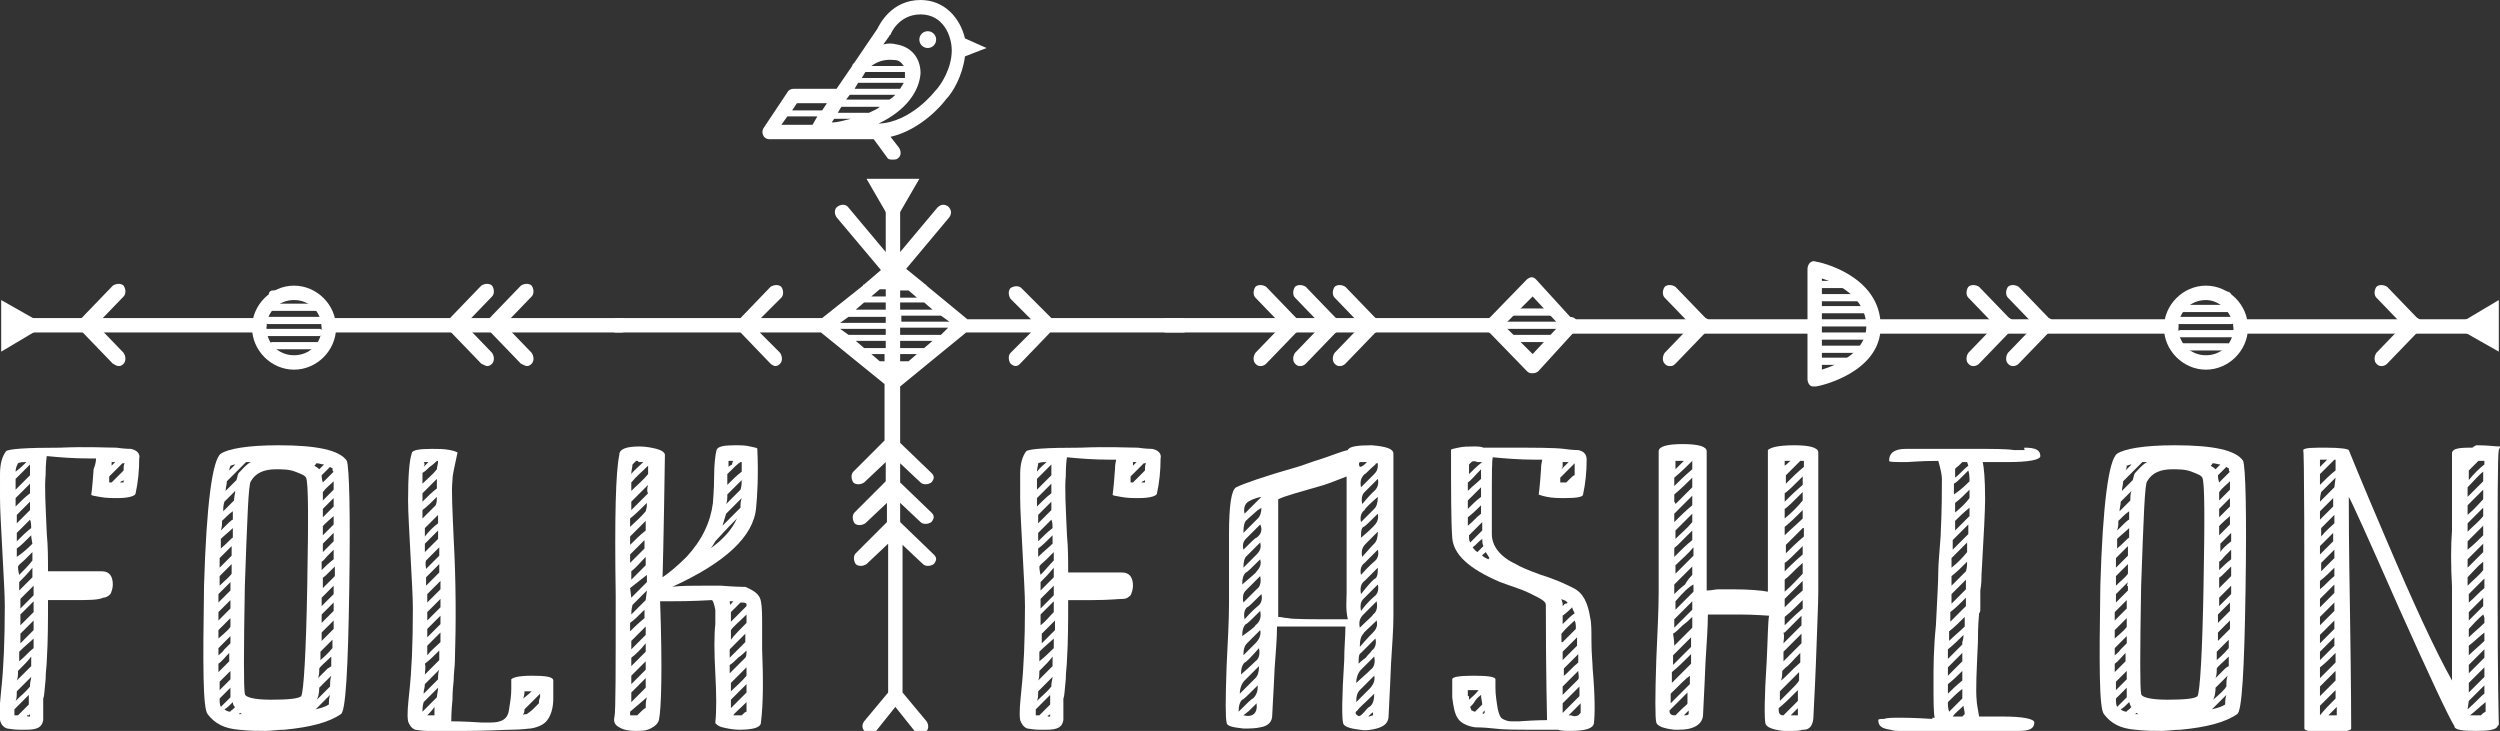 <?xml version="1.0" encoding="utf-8"?>
<!-- Generator: Adobe Illustrator 19.1.1, SVG Export Plug-In . SVG Version: 6.00 Build 0)  -->
<svg version="1.1" id="Слой_1" xmlns="http://www.w3.org/2000/svg" xmlns:xlink="http://www.w3.org/1999/xlink" x="0px" y="0px"
	 viewBox="0 0 208.3 60.9" style="enable-background:new 0 0 208.3 60.9;" xml:space="preserve">
<rect x="0" y="0" width="208.3" height="60.9" fill="#333333" stroke="none"/>
<style type="text/css">
	.st0{fill:#FFFFFF;}
</style>
<path class="st0" d="M64.1,11.6h8.7l1.1,1.5c0.1,0.2,0.3,0.2,0.5,0.2c0.1,0,0.3,0,0.4-0.1c0.3-0.2,0.3-0.6,0.1-0.9l-0.7-0.9
	c2.6-0.6,4.4-2.8,4.6-3.1c0.6-0.6,1.4-2,1.6-3.6L82.2,4l-1.8-0.8C80,1.5,78.7,0,76.7,0c-2.4,0-3.4,2-3.6,2.4l-1.9,2.8
	C71.1,5.3,71,5.4,71,5.5l-1.3,1.9h-3.6c-0.2,0-0.4,0.1-0.5,0.3l-2,3c-0.1,0.2-0.1,0.4,0,0.6C63.7,11.5,63.9,11.6,64.1,11.6z
	 M65.6,9.7h2.5l-0.4,0.7h-2.6L65.6,9.7z M69.5,9.9h1.4c-0.5,0.1-1,0.3-1.6,0.3L69.5,9.9z M72.4,9.4h-2.6l0.3-0.5h3.2
	C73.1,9.1,72.8,9.2,72.4,9.4z M72.1,6h3.3c0,0,0,0,0,0c0,0.1,0,0.1,0,0.2c0,0.1,0,0.2,0,0.3h-3.6L72.1,6z M72.6,5.5
	c0.4-0.3,1-0.6,1.9-0.5c0.4,0,0.6,0.2,0.8,0.5H72.6z M71.5,6.9h3.8c-0.1,0.2-0.2,0.3-0.3,0.5h-3.8L71.5,6.9z M74.6,7.9
	c-0.1,0.1-0.3,0.3-0.5,0.4h-3.6l0,0l0.3-0.4H74.6z M74.1,3c0,0,0-0.1,0.1-0.1c0-0.1,0.7-1.7,2.5-1.7c1.9,0,2.6,1.8,2.6,3
	c0,1.5-0.9,2.9-1.4,3.4c0,0,0,0,0,0c0,0-2,2.6-4.7,2.7c2.3-1.1,3.4-2.7,3.5-4.2c0-1.3-0.8-2.2-2-2.4c-0.4-0.1-0.7-0.1-1.1,0L74.1,3z
	 M66.4,8.6h2.5l-0.4,0.6H66L66.4,8.6z"/>
<circle class="st0" cx="77.3" cy="3.3" r="0.7"/>
<g>
	<path class="st0" d="M9.7,37.3c0.7,0.1,1.1,0.1,1.2,0.1c0.5,0.1,0.8,0.4,0.7,0.8c0,1-0.1,2-0.3,2.9c0,0.2-0.5,0.4-1.5,0.4
		c-0.5,0-1,0-1.5-0.1c-0.5-0.1-0.7-0.1-0.7-0.2c0,0.1,0.1-0.6,0.2-2.1C8,38.6,8,38.3,8,38.2v0c-0.1,0-0.3,0-0.5,0
		c-1.4,0-2.6-0.1-3.6-0.2c0,0-0.1,0.5-0.1,1.6c-0.1,0.9,0,2.6,0.1,4.9c0.1,1,0.1,2.1,0.1,3.1c0,0,0.1,0,0.4,0c0.4,0,1.1,0,2.3,0
		c1.1,0,1.8,0,1.8,0h0c0.6,0,0.9,0.4,0.9,1.1c0,0.3-0.1,0.6-0.2,0.8c-0.2,0.2-0.4,0.3-0.6,0.3C8.2,50,7.4,50,6,50c-1.3,0-1.9,0-2,0
		c0,1.8,0,3.4-0.1,5c0,0.4-0.1,1-0.1,1.6c-0.1,0.9-0.1,1.4-0.2,1.6c0,0.1,0,0.4,0,0.8c0,0.4,0,0.8,0,1c-0.1,0.6-0.5,0.8-1.4,0.8
		c-0.1,0-0.3,0-0.6,0c-0.5,0-0.9-0.1-1-0.1C0.3,60.6,0.1,60.4,0,60c-0.1-0.6,0-1.4,0.1-2.5c0.2-1.8,0.3-4.2,0.3-7
		c0-1-0.1-2.5-0.2-4.5c-0.1-2-0.2-3.5-0.2-4.5c0,0,0-0.3,0-0.9c0-0.4,0-0.8,0-1.1c0-0.9,0.2-1.5,0.5-1.9c0.2-0.2,1.7-0.3,4.5-0.3
		C7.3,37.2,8.8,37.3,9.7,37.3z M1.5,59.6c0.4-0.4,0.7-0.7,0.9-0.9c0-0.2,0-0.4,0-0.5l0-0.3c-0.4,0.4-0.8,0.8-1.2,1.2
		c0,0.2,0,0.4,0,0.5C1.3,59.6,1.4,59.6,1.5,59.6z M1.3,40.8c0.5-0.5,0.9-0.9,1.2-1.2v0c0,0,0-0.1,0-0.3c0-0.2,0-0.4,0-0.6
		c-0.1,0.1-0.3,0.3-0.6,0.6s-0.5,0.5-0.6,0.6C1.3,40.1,1.3,40.4,1.3,40.8L1.3,40.8z M1.4,57.7c0,0.2,0,0.5-0.1,0.7
		c0.4-0.4,0.9-0.8,1.2-1.2c0,0,0,0,0-0.1c0,0,0,0,0,0c0-0.3,0.1-0.5,0.1-0.7c-0.4,0.4-0.8,0.8-1.2,1.2C1.4,57.5,1.4,57.5,1.4,57.7
		C1.4,57.6,1.4,57.6,1.4,57.7z M2.5,40.3c-0.4,0.4-0.8,0.8-1.2,1.2c0,0.2,0,0.4,0,0.7c0.4-0.4,0.8-0.8,1.2-1.1
		C2.5,40.9,2.5,40.6,2.5,40.3z M1.3,39.3C1.7,39,2,38.7,2.2,38.5c-0.3,0-0.5,0-0.7,0.1C1.4,38.8,1.3,39,1.3,39.3z M2.5,41.8
		c-0.4,0.4-0.8,0.8-1.1,1.1c0,0.3,0,0.6,0,0.7c0.4-0.4,0.8-0.8,1.1-1.1C2.5,42.3,2.5,42,2.5,41.8z M1.4,45.1
		c0.4-0.4,0.8-0.8,1.2-1.1c0-0.2,0-0.5-0.1-0.7c-0.4,0.4-0.8,0.8-1.1,1.1C1.4,44.7,1.4,45,1.4,45.1z M2.6,44.6
		c-0.5,0.5-0.9,0.9-1.2,1.1c0,0,0,0.1,0,0.2c0,0.1,0,0.1,0,0.2c0,0,0,0.1,0,0.3C2,46,2.4,45.6,2.7,45.3C2.6,44.8,2.6,44.6,2.6,44.6
		L2.6,44.6z M1.5,55.9c0,0.3,0,0.6-0.1,0.8c0.5-0.5,0.9-0.9,1.2-1.2c0-0.2,0-0.3,0-0.5c0,0,0-0.1,0-0.2s0-0.1,0-0.1
		C2.4,55,2,55.4,1.5,55.9z M2.7,46.7c0-0.4,0-0.6,0-0.7c-0.1,0.1-0.3,0.3-0.6,0.6c-0.3,0.3-0.5,0.4-0.6,0.6c0,0.1,0,0.3,0.1,0.7
		C2,47.5,2.4,47.1,2.7,46.7z M2.8,54c0-0.2,0-0.4,0-0.8c-0.3,0.3-0.7,0.6-1.2,1.1c0,0.3,0,0.6,0,0.8C2.1,54.7,2.4,54.3,2.8,54z
		 M1.6,48.5c0,0.2,0,0.5,0,0.7c0.4-0.4,0.8-0.8,1.1-1.1v-0.4c0,0,0-0.1,0-0.2c0-0.1,0-0.1,0-0.2C2.3,47.8,1.9,48.2,1.6,48.5z
		 M2.8,52.5c0-0.2,0-0.4,0-0.8c-0.3,0.3-0.6,0.6-1.1,1.1c0,0.2,0,0.5,0,0.8C2.1,53.2,2.5,52.8,2.8,52.5z M1.7,50.7
		c0.4-0.4,0.8-0.8,1.1-1.1V49l0-0.2v0c-0.5,0.5-0.8,0.8-1.1,1.1v0.6V50.7z M1.7,52.1C2,51.8,2.4,51.4,2.8,51v-0.9
		c-0.2,0.2-0.6,0.6-1.1,1.1C1.7,51.6,1.7,51.9,1.7,52.1z M2.3,59.7c0.1,0,0.1,0,0.2,0c0,0,0-0.1,0-0.2c0,0-0.1,0.1-0.1,0.1
		C2.2,59.6,2.2,59.6,2.3,59.7C2.3,59.7,2.3,59.7,2.3,59.7z M9.1,40.2l0.2,0c0.1-0.1,0.3-0.3,0.5-0.5c0.2-0.2,0.4-0.4,0.5-0.5
		c0-0.3,0-0.5,0.1-0.6c0,0-0.1,0-0.2,0c0,0,0,0-0.1,0.1c0,0-0.1,0.1-0.1,0.1c-0.3,0.3-0.6,0.6-0.9,0.9c0,0,0,0.1,0,0.1
		c0,0.1,0,0.1,0,0.1c0,0.1,0,0.2,0,0.2S9.1,40.1,9.1,40.2z M9.3,38.5c0,0.1,0,0.2,0,0.3c0,0,0.1-0.1,0.3-0.3
		C9.5,38.5,9.4,38.5,9.3,38.5z M10.3,40c0,0-0.1,0.1-0.2,0.1c-0.1,0.1-0.1,0.1-0.1,0.1c0.1,0,0.2,0,0.3,0c0,0,0-0.1,0-0.1
		C10.3,40,10.3,40,10.3,40z"/>
	<path class="st0" d="M23.2,37.1c3.2,0,5.1,0.4,5.7,1.3c0.2,0.6,0.3,4.2,0.2,10.7c-0.1,6.7-0.3,10.2-0.7,10.4
		c-1,0.7-2.6,1.1-4.7,1.3c-0.6,0-1.1,0.1-1.6,0.1c-0.6,0-1.3,0-2.2-0.1c-1.2-0.1-2-0.5-2.6-1.3c-0.4-0.5-0.4-4-0.3-10.7
		c0.2-6.8,0.7-10.5,1.4-11C19,37.4,20.6,37.1,23.2,37.1z M18.2,51c0,0.3,0,0.5,0,0.7c0.6-0.6,0.9-0.9,1-1c0-0.2,0-0.5,0-0.7
		c-0.1,0.1-0.3,0.3-0.5,0.5C18.5,50.7,18.3,50.9,18.2,51z M18.2,53.2c0.7-0.6,1-0.9,1-1c0-0.2,0-0.5,0-0.7c0,0-0.4,0.4-1,1V53.2z
		 M19.2,53c-0.4,0.4-0.7,0.7-1,1c0,0.2,0,0.4,0,0.6c0.1-0.1,0.3-0.2,0.5-0.5c0.2-0.2,0.4-0.4,0.5-0.5C19.2,53.4,19.2,53.2,19.2,53z
		 M19.2,48.5c-0.3,0.3-0.7,0.7-1,1c0,0.3,0,0.5,0,0.7c0.4-0.4,0.7-0.7,1-1c0-0.3,0-0.4,0-0.4C19.2,48.9,19.2,48.8,19.2,48.5z
		 M18.2,55.3c0,0.2,0,0.5,0,0.7c0.6-0.6,0.9-0.9,0.9-0.9v-0.7C18.8,54.7,18.5,55.1,18.2,55.3z M19.3,47c-0.4,0.4-0.7,0.7-1,1
		c0,0.3,0,0.5,0,0.8c0.4-0.4,0.8-0.7,1-1C19.3,47.5,19.3,47.3,19.3,47z M19.2,55.9c-0.6,0.6-0.9,0.9-0.9,0.9c0,0.2,0,0.5,0,0.7
		c0.4-0.4,0.7-0.7,0.9-0.9C19.2,56.3,19.2,56.1,19.2,55.9z M19.3,45.5l-1,1c0,0.3,0,0.5,0,0.8c0.3-0.3,0.7-0.7,1-1
		C19.3,46,19.3,45.8,19.3,45.5z M19.2,57.3c-0.3,0.3-0.6,0.6-0.9,0.9c0,0.3,0,0.5,0.1,0.7c0.1-0.1,0.2-0.2,0.4-0.4
		c0.2-0.2,0.3-0.3,0.4-0.4C19.2,57.8,19.2,57.6,19.2,57.3z M19.4,44c-0.3,0.3-0.7,0.6-1,0.9c0,0.2,0,0.5,0,0.8
		c0.6-0.5,0.9-0.9,1-0.9C19.4,44.5,19.4,44.2,19.4,44z M18.5,43.4c0,0.3,0,0.5-0.1,0.8c0.6-0.6,0.9-0.9,1-0.9c0-0.3,0-0.5,0-0.7
		C19.1,42.8,18.8,43.1,18.5,43.4z M18.6,42.6c0.4-0.4,0.7-0.7,0.9-0.9c0-0.3,0.1-0.6,0.1-0.8c-0.4,0.4-0.7,0.7-0.9,0.9
		C18.6,42.1,18.6,42.3,18.6,42.6z M19.4,58.5c-0.3,0.3-0.5,0.5-0.7,0.6c0.1,0.1,0.3,0.2,0.5,0.2c0-0.1,0.1-0.1,0.2-0.2
		c0.1-0.1,0.2-0.2,0.2-0.2C19.5,58.9,19.4,58.7,19.4,58.5z M20.9,38.5c-0.1,0-0.2,0-0.4,0c-0.5,0.5-1,1-1.6,1.6
		c0,0.3-0.1,0.5-0.1,0.8c0.5-0.5,0.8-0.8,0.9-0.9c0.1-0.3,0.1-0.5,0.2-0.6C20.2,39.1,20.5,38.7,20.9,38.5z M19.1,39.2
		c0.1-0.1,0.3-0.3,0.5-0.5c-0.2,0-0.3,0.1-0.4,0.1C19.2,38.9,19.1,39,19.1,39.2z M20,59.4c0,0-0.1,0.1-0.1,0.1c0.1,0,0.1,0,0.1,0
		c0.2,0,0.3,0,0.3,0C20.2,59.6,20.2,59.5,20,59.4z M25.5,39.8c-0.1-0.2-0.4-0.3-0.9-0.5c-0.5-0.2-1.1-0.2-1.6-0.2
		c-1,0-1.7,0.3-2.1,1c-0.2,0.2-0.3,3.1-0.5,8.7c-0.1,5.6-0.1,8.6,0,9c0,0.3,0.8,0.5,2.2,0.5c1.5,0,2.3-0.1,2.5-0.3
		c0.2-0.4,0.4-3.5,0.5-9.2C25.7,43.2,25.7,40.2,25.5,39.8z M25.3,59.3L25.3,59.3C25.4,59.3,25.4,59.3,25.3,59.3L25.3,59.3
		C25.3,59.3,25.3,59.3,25.3,59.3C25.3,59.3,25.3,59.3,25.3,59.3z M26.6,39.1c0,0,0.1-0.1,0.2-0.2c0.1-0.1,0.1-0.1,0.2-0.2
		c-0.2,0-0.4-0.1-0.6-0.1c0,0-0.1,0-0.1,0.1c0,0-0.1,0.1-0.1,0.1C26.3,38.9,26.4,38.9,26.6,39.1L26.6,39.1z M27.5,57.9l-1.2,1.2
		c0.4-0.1,0.8-0.2,1.1-0.4c0,0,0,0,0,0C27.4,58.5,27.4,58.2,27.5,57.9z M27.5,57.2c0-0.3,0-0.6,0.1-0.9c-0.1,0.1-0.3,0.3-0.5,0.5
		c-0.3,0.3-0.4,0.4-0.5,0.5c0,0.5-0.1,0.8-0.2,1C26.9,57.8,27.3,57.4,27.5,57.2z M27.6,55.5c0-0.2,0-0.5,0-0.8c-0.5,0.5-0.9,0.8-1,1
		c0,0.3,0,0.5-0.1,0.8l0,0c0,0,0,0,0,0c0.1-0.1,0.3-0.3,0.5-0.5c0.2-0.2,0.3-0.3,0.3-0.3S27.5,55.6,27.6,55.5z M26.7,55
		c0.1-0.1,0.5-0.4,1-1c0-0.3,0-0.5,0-0.7c-0.6,0.6-0.9,0.9-1,1C26.7,54.5,26.7,54.8,26.7,55z M26.8,53.4c0.4-0.4,0.8-0.8,1-1
		c0-0.2,0-0.4,0-0.7l-1,1C26.8,52.9,26.8,53.2,26.8,53.4z M27.7,39c0,0-0.1,0-0.2-0.1c-0.2,0.2-0.4,0.4-0.7,0.7c0,0.1,0,0.3,0.1,0.6
		c0.3-0.3,0.6-0.6,0.9-0.9C27.7,39.3,27.7,39.1,27.7,39z M26.8,51.9c0.2-0.2,0.6-0.6,1-1c0-0.2,0-0.5,0-0.7
		c-0.1,0.1-0.2,0.2-0.5,0.5c-0.2,0.2-0.4,0.4-0.5,0.5C26.8,51.4,26.8,51.7,26.8,51.9z M26.8,50.5c0.3-0.3,0.7-0.7,1-1
		c0-0.3,0-0.5,0-0.7c-0.4,0.4-0.7,0.7-1,1C26.8,50,26.8,50.2,26.8,50.5z M26.9,41.7c0.2-0.2,0.5-0.5,0.9-0.9c0-0.3,0-0.5,0-0.7
		c-0.3,0.3-0.6,0.5-0.9,0.9C26.9,41.2,26.9,41.4,26.9,41.7z M26.9,49c0.4-0.4,0.7-0.7,1-1c0-0.2,0-0.5,0-0.8c-0.7,0.7-1,1-1,0.9
		c0,0.2,0,0.4,0,0.6C26.9,48.9,26.9,49,26.9,49z M27.8,45.8c-0.1,0.1-0.2,0.2-0.5,0.5c-0.2,0.2-0.3,0.4-0.5,0.5c0,0.3,0,0.5,0,0.7
		c0.3-0.3,0.6-0.6,1-0.9V45.8z M27.8,43.7c0-0.2,0-0.5,0-0.7c-0.7,0.6-1,0.9-0.9,0.9c0,0.3,0,0.5,0,0.7C27.2,44.3,27.5,44,27.8,43.7
		z M26.9,43.1c0.1-0.1,0.4-0.4,0.9-0.9c0-0.3,0-0.5,0-0.7c-0.6,0.6-0.9,0.9-0.9,0.9c0,0.1,0,0.2,0,0.4
		C26.9,42.8,26.9,42.9,26.9,43.1z M27.8,45.1c0-0.2,0-0.5,0-0.7c-0.3,0.3-0.6,0.6-0.9,0.9c0,0.1,0,0.4,0,0.7
		C27.1,45.8,27.4,45.5,27.8,45.1z"/>
	<path class="st0" d="M44.3,56.3c1.2,0,1.8,0.1,1.8,0.4c0,0.8,0,1.2,0,1.1c0,0.2,0,0.4,0,0.4c0,0.8-0.2,1.4-0.5,1.8
		c-0.2,0.3-0.7,0.6-1.4,0.7c-0.2,0-0.7,0.1-1.6,0.1c-0.6,0-1.9,0.1-3.8,0.1c-1.7,0-2.8,0-3.2,0c-0.5,0-0.9-0.1-1-0.1
		c-0.3-0.1-0.5-0.4-0.6-0.7c-0.1-0.6,0-1.4,0.1-2.4c0.2-1.8,0.3-4.1,0.3-7c0-1-0.1-2.5-0.2-4.5c-0.1-2-0.2-3.5-0.2-4.5
		c0-2,0.1-3.3,0.3-3.9c0-0.3,0.6-0.4,1.7-0.4c0.5,0,1,0,1.5,0.1c0.5,0.1,0.7,0.2,0.6,0.3c-0.2,1-0.4,1.7-0.4,2.2
		c-0.1,0.9,0,2.5,0.1,4.9C38,48.5,38,52,37.9,55.1c0,0.4-0.1,1-0.1,1.6c-0.1,0.9-0.1,1.4-0.1,1.6c-0.1,1-0.1,1.6-0.1,1.8
		c0.2,0,1,0,2.5,0.1c0.4,0,0.6,0,0.8,0c0.9,0,1.4-0.3,1.5-1c0.1-0.6,0.2-1.2,0.2-1.8c0,0.1,0-0.2,0-0.7
		C42.5,56.5,43.1,56.3,44.3,56.3z M35.2,59.3c0.2-0.2,0.4-0.4,0.6-0.6c0.1-0.1,0.2-0.2,0.3-0.3c0.1-0.1,0.2-0.2,0.3-0.3
		c0-0.2,0.1-0.5,0.1-0.8c-0.4,0.4-0.8,0.8-1.2,1.2C35.2,58.8,35.2,59.1,35.2,59.3z M35.2,41.7c0,0.1,0,0.1,0,0.1
		c0.4-0.4,0.8-0.8,1.2-1.1c0-0.3,0-0.5,0-0.8c-0.4,0.4-0.8,0.8-1.2,1.2c0,0.1,0,0.2,0,0.4V41.7z M36.4,41.4
		c-0.4,0.4-0.8,0.8-1.2,1.1c0,0.2,0,0.4,0,0.7c0.4-0.4,0.8-0.8,1.1-1.1C36.4,41.9,36.4,41.6,36.4,41.4z M36.4,38.4
		c-0.1,0.1-0.3,0.3-0.6,0.5c-0.2,0.2-0.4,0.4-0.6,0.5c0,0.3,0,0.6,0,0.9c0.4-0.4,0.9-0.8,1.2-1.2c0-0.2,0.1-0.4,0.1-0.7
		C36.6,38.4,36.5,38.4,36.4,38.4z M35.3,57.8c0.4-0.4,0.8-0.8,1.2-1.2c0-0.3,0-0.6,0.1-0.8c-0.4,0.4-0.8,0.8-1.2,1.2
		c0,0.3-0.1,0.5-0.1,0.7C35.3,57.7,35.3,57.7,35.3,57.8C35.3,57.8,35.3,57.8,35.3,57.8z M36.5,43.6c0-0.2,0-0.5,0-0.7
		c-0.4,0.4-0.8,0.8-1.1,1.1c0,0.1,0,0.4,0,0.7C35.7,44.3,36.1,43.9,36.5,43.6z M35.3,38.9c0.1-0.1,0.3-0.3,0.4-0.4
		c-0.1,0-0.3,0-0.4,0C35.4,38.6,35.4,38.7,35.3,38.9z M35.4,46c0.4-0.4,0.8-0.8,1.1-1.1c0,0,0,0,0-0.1c0,0,0-0.1,0-0.1
		c0-0.2,0-0.3,0-0.5c-0.4,0.4-0.8,0.8-1.1,1.1C35.4,45.6,35.4,45.9,35.4,46z M35.5,47.4c0.4-0.4,0.8-0.8,1.1-1.1c0-0.1,0-0.3,0-0.7
		c-0.5,0.5-0.8,0.8-1.1,1.1C35.4,47,35.5,47.2,35.5,47.4z M35.4,56.2c0.4-0.4,0.8-0.8,1.2-1.2c0-0.2,0-0.4,0-0.8
		c-0.4,0.4-0.8,0.8-1.2,1.1C35.5,55.6,35.4,55.9,35.4,56.2z M35.5,48.8c0.4-0.4,0.8-0.8,1.1-1.1c0-0.1,0-0.4,0-0.7
		c-0.4,0.4-0.8,0.8-1.1,1.1C35.5,48.3,35.5,48.5,35.5,48.8z M36.7,53.5c0-0.4,0-0.6,0-0.8c-0.4,0.4-0.8,0.8-1.1,1.1
		c0,0.2,0,0.5,0,0.8C35.9,54.2,36.3,53.9,36.7,53.5z M35.6,50.2c0.5-0.5,0.8-0.8,1.1-1.1c0-0.2,0-0.4,0-0.7
		c-0.4,0.4-0.8,0.8-1.1,1.1C35.6,49.6,35.6,49.9,35.6,50.2z M36.7,52c0-0.4,0-0.6,0-0.7c-0.2,0.2-0.6,0.6-1.1,1.1c0,0.3,0,0.5,0,0.7
		C36,52.7,36.4,52.3,36.7,52z M35.6,51.7c0.4-0.4,0.8-0.8,1.1-1.1c0-0.3,0-0.5,0-0.7c-0.4,0.4-0.8,0.8-1.1,1.1
		C35.6,51.1,35.6,51.4,35.6,51.7z M35.6,59.6c0.1,0,0.3,0,0.6,0c0-0.2,0-0.4,0-0.7C36,59.2,35.8,59.4,35.6,59.6L35.6,59.6z
		 M43.9,59.5c0.1-0.1,0.3-0.2,0.5-0.4c0.2-0.2,0.4-0.4,0.5-0.5c0-0.1,0-0.3,0.1-0.5V58v0c0,0,0,0,0-0.1v-0.1v0
		c-0.2,0.2-0.6,0.6-1.3,1.3c0,0.3-0.1,0.4-0.1,0.4c0,0,0,0.1,0,0.1C43.6,59.5,43.8,59.5,43.9,59.5z M44.3,57.6c-0.2,0-0.4,0-0.6,0
		c0,0.1,0,0.3-0.1,0.6C43.7,58.1,44,57.9,44.3,57.6L44.3,57.6z"/>
	<path class="st0" d="M63.4,50.1c0.1,0.5,0.1,1.2,0.1,2c0,1.1,0,1.8,0,2c0.1,2.5,0.1,4.5-0.1,6.1c0,0.4-0.6,0.6-1.8,0.6
		c-0.5,0-1-0.1-1.4-0.2c-0.4-0.1-0.6-0.3-0.6-0.4c0.1-0.9,0.1-2.3,0-4.1c-0.1-1.8-0.1-3.2,0-4.1c0-0.4,0-0.8,0-1.2
		c-0.1-0.5-0.2-0.8-0.3-0.8c-1.7,0.1-3,0.1-3.8,0.1c-0.3,0-0.4,0-0.5,0c0.2,5.7,0.1,9-0.1,9.9c-0.1,0.3-0.3,0.5-0.7,0.7
		c-0.4,0.2-0.8,0.2-1.3,0.2c-0.5,0-1-0.1-1.3-0.3c-0.4-0.2-0.5-0.5-0.4-0.9c0.1-0.5,0.1-3.8,0.1-10.1c-0.1-6.5,0-10.3,0.3-11.7
		c0-0.5,0.6-0.7,1.7-0.7c0.5,0,1,0.1,1.4,0.2c0.4,0.1,0.7,0.3,0.7,0.5c-0.1,7-0.2,10.5-0.2,10.2c0.6-0.4,1.3-1,2-1.7
		c1.3-1.4,2-2.9,2.2-4.5c0-0.2,0.1-1,0.1-2.2c0-1,0.1-1.8,0.2-2.2c0.1-0.3,0.6-0.4,1.5-0.4c0.5,0,0.9,0,1.3,0.1
		c0.4,0.1,0.6,0.1,0.6,0.2c0.1,2.2,0,3.9-0.1,4.9c-0.2,2.4-2.6,4.6-7,6.6c0.6-0.1,1.6-0.1,3-0.1c0.5,0,0.9,0,1.1,0
		c1.2,0.1,1.9,0.1,2,0.1C62.8,49.2,63.3,49.5,63.4,50.1z M52.5,59.3c0,0.1,0,0.2,0,0.3c0.1,0,0.3,0,0.4,0c0,0,0.1,0,0.2,0
		c0.1-0.1,0.2-0.2,0.3-0.3c0.1-0.1,0.3-0.3,0.4-0.3c0-0.3,0-0.6,0.1-0.9L52.5,59.3z M53.9,41.9c-0.5,0.5-0.9,0.9-1.4,1.3
		c0,0.2,0,0.5,0,0.7c0.4-0.4,0.9-0.8,1.3-1.3C53.9,42.3,53.9,42.1,53.9,41.9z M53.8,43.4c-0.5,0.5-0.9,0.9-1.3,1.3v0.7
		c0.4-0.4,0.8-0.8,1.3-1.2C53.8,43.9,53.8,43.7,53.8,43.4z M53.7,45.7c0-0.2,0-0.5,0-0.7c-0.1,0.1-0.3,0.3-0.6,0.6
		c-0.3,0.3-0.5,0.5-0.6,0.6c0,0.3,0,0.6,0,0.7C52.9,46.5,53.3,46.1,53.7,45.7z M54,40.4c-0.4,0.4-0.9,0.9-1.4,1.4c0,0.3,0,0.5,0,0.7
		c0.5-0.5,1-1,1.4-1.4C53.9,41,53.9,40.7,54,40.4z M53.8,46.4c-0.4,0.4-0.8,0.9-1.2,1.2c0,0.2,0,0.4,0,0.7c0.3-0.3,0.7-0.7,1.2-1.2
		C53.8,46.8,53.8,46.6,53.8,46.4z M52.6,49.8c0.4-0.4,0.8-0.8,1.3-1.3l0-0.2c0,0,0-0.2,0-0.4L52.5,49v0L52.6,49.8z M52.6,51.2
		c0.2-0.2,0.6-0.6,1.2-1.2l0.1-0.8c-0.4,0.4-0.8,0.8-1.2,1.2v0C52.6,50.8,52.6,51,52.6,51.2L52.6,51.2z M54,38.8
		c-0.5,0.5-1,0.9-1.4,1.4c0,0.2,0,0.5,0,0.7c0.5-0.5,1-0.9,1.4-1.4C54,39.4,54,39.1,54,38.8z M53.7,50.8c-0.5,0.5-0.9,0.9-1.2,1.1
		c0,0.2,0,0.5,0,0.7c0.2-0.2,0.6-0.6,1.2-1.1C53.7,51.3,53.7,51.1,53.7,50.8z M52.6,53.4c0,0.1,0,0.4,0,0.7c0.5-0.5,0.9-0.9,1.2-1.2
		c0-0.3,0-0.5,0-0.7C53,53,52.6,53.4,52.6,53.4z M53.8,56.5c-0.4,0.4-0.8,0.8-1.2,1.2c0,0.3,0,0.5,0,0.8c0.2-0.2,0.6-0.6,1.2-1.2
		C53.8,57.1,53.8,56.8,53.8,56.5z M52.6,54.8c0,0.4,0,0.6,0,0.7c0.4-0.4,0.8-0.8,1.2-1.2c0-0.2,0-0.4,0-0.7
		C53.4,54.1,53,54.5,52.6,54.8z M53.8,55.1c-0.7,0.7-1.1,1.1-1.2,1.2c0,0.3,0,0.5,0,0.7c0.3-0.3,0.7-0.7,1.2-1.2
		C53.8,55.6,53.8,55.3,53.8,55.1z M53,38.4c0,0-0.1,0.1-0.3,0.3c0,0.2-0.1,0.5-0.1,0.8c0.2-0.3,0.6-0.6,1-1c-0.1,0-0.3,0-0.4,0
		C53.2,38.4,53.1,38.4,53,38.4z M59.6,45.1c-0.1,0.2-0.3,0.5-0.4,0.6c1.1-0.8,1.8-1.6,2.2-2.5C61.2,43.4,60.6,44,59.6,45.1z
		 M61.8,41.5c-0.5,0.5-1,1-1.3,1.3c-0.1,0.3-0.2,0.7-0.3,1c0.4-0.4,0.7-0.7,0.9-0.9l0.6-0.6v0c0-0.2,0-0.3,0-0.3
		S61.7,41.8,61.8,41.5z M61.8,40c-0.6,0.6-1,1-1.2,1.2c0,0.3,0,0.6-0.1,0.8c0.5-0.5,0.9-0.9,1.2-1.2C61.8,40.5,61.8,40.2,61.8,40z
		 M60.6,39.5c0,0.2,0,0.4,0,0.8c0,0,0,0.1,0,0.1c0.4-0.4,0.8-0.8,1.2-1.1c0-0.3,0-0.5,0-0.8c0,0,0,0-0.1,0
		C61.5,38.6,61.1,39,60.6,39.5z M61.1,38.4c-0.1,0-0.3,0-0.4,0c0,0.1,0,0.3,0,0.5c0,0,0.1-0.1,0.3-0.2C61,38.5,61.1,38.4,61.1,38.4
		C61.1,38.4,61.1,38.4,61.1,38.4L61.1,38.4z M61.1,50.1c-0.1,0-0.2,0-0.3,0c0,0.1,0,0.2,0.1,0.3C60.9,50.3,61,50.2,61.1,50.1z
		 M62.2,51.9c0-0.2,0-0.5,0-0.7c-0.6,0.6-1.1,1-1.3,1.3c0,0.3,0,0.6,0,0.8C61.2,52.9,61.7,52.4,62.2,51.9z M60.8,54.8
		c0.4-0.4,0.8-0.8,1.3-1.3c0-0.2,0-0.5,0-0.7c-0.7,0.7-1.1,1.1-1.3,1.3v0c0,0.2,0,0.2,0,0.2S60.8,54.4,60.8,54.8z M62.2,54.2
		c-0.1,0.1-0.4,0.4-0.7,0.6c-0.3,0.3-0.5,0.5-0.7,0.6c0,0.1,0,0.1,0,0.3c0,0.1,0,0.2,0,0.3l0,0.1c0.3-0.3,0.8-0.8,1.3-1.3
		C62.2,54.7,62.2,54.4,62.2,54.2L62.2,54.2z M62.2,50.5c0-0.2,0-0.2,0-0.2c-0.1-0.1-0.3-0.1-0.5-0.1c0.1-0.1-0.2,0.2-0.8,0.8
		c0,0.3,0,0.5,0,0.8C61.3,51.4,61.7,51,62.2,50.5z M60.9,56.9c0,0.2,0,0.4,0,0.7c0.4-0.4,0.9-0.8,1.3-1.3c0-0.3,0-0.5,0-0.7
		C61.8,56,61.4,56.4,60.9,56.9z M60.9,58.3c0,0.2,0,0.5,0,0.7c0.5-0.5,0.9-0.9,1.3-1.3c0-0.2,0-0.5,0-0.7
		C61.6,57.6,61.2,58,60.9,58.3z M61.8,59.6c0.2-0.2,0.3-0.3,0.4-0.3c0-0.3,0-0.5,0-0.8c-0.6,0.6-1,0.9-1.1,1.1c0.2,0,0.3,0,0.5,0
		C61.6,59.6,61.7,59.6,61.8,59.6z"/>
	<path class="st0" d="M94.8,37.3c0.7,0.1,1.1,0.1,1.2,0.1c0.5,0.1,0.8,0.4,0.7,0.8c0,1-0.1,2-0.3,2.9c0,0.2-0.5,0.4-1.5,0.4
		c-0.5,0-1,0-1.5-0.1c-0.5-0.1-0.7-0.1-0.7-0.2c0,0.1,0.1-0.6,0.2-2.1c0-0.5,0.1-0.7,0.1-0.8v0c-0.1,0-0.3,0-0.5,0
		c-1.4,0-2.6-0.1-3.6-0.2c0,0-0.1,0.5-0.1,1.6c-0.1,0.9,0,2.6,0.1,4.9c0.1,1,0.1,2.1,0.1,3.1c0,0,0.1,0,0.4,0c0.4,0,1.1,0,2.3,0
		c1.1,0,1.8,0,1.8,0h0c0.6,0,0.9,0.4,0.9,1.1c0,0.3-0.1,0.6-0.2,0.8c-0.2,0.2-0.4,0.3-0.6,0.3c-0.4,0-1.2,0.1-2.6,0.1
		c-1.3,0-1.9,0-2,0c0,1.8,0,3.4-0.1,5c0,0.4-0.1,1-0.1,1.6c-0.1,0.9-0.1,1.4-0.2,1.6c0,0.1,0,0.4,0,0.8c0,0.4,0,0.8,0,1
		c-0.1,0.6-0.5,0.8-1.4,0.8c-0.1,0-0.3,0-0.6,0c-0.5,0-0.9-0.1-1-0.1c-0.3-0.1-0.5-0.4-0.6-0.7c-0.1-0.6,0-1.4,0.1-2.5
		c0.2-1.8,0.3-4.2,0.3-7c0-1-0.1-2.5-0.2-4.5c-0.1-2-0.2-3.5-0.2-4.5c0,0,0-0.3,0-0.9c0-0.4,0-0.8,0-1.1c0-0.9,0.2-1.5,0.5-1.9
		c0.2-0.2,1.7-0.3,4.5-0.3C92.4,37.2,93.9,37.3,94.8,37.3z M86.6,59.6c0.4-0.4,0.7-0.7,0.9-0.9c0-0.2,0-0.4,0-0.5l0-0.3
		c-0.4,0.4-0.8,0.8-1.2,1.2c0,0.2,0,0.4,0,0.5C86.4,59.6,86.5,59.6,86.6,59.6z M86.4,40.8c0.5-0.5,0.9-0.9,1.2-1.2v0
		c0,0,0-0.1,0-0.3c0-0.2,0-0.4,0-0.6c-0.1,0.1-0.3,0.3-0.6,0.6c-0.3,0.3-0.5,0.5-0.6,0.6C86.4,40.1,86.4,40.4,86.4,40.8L86.4,40.8z
		 M86.5,57.7c0,0.2,0,0.5-0.1,0.7c0.4-0.4,0.9-0.8,1.2-1.2c0,0,0,0,0-0.1c0,0,0,0,0,0c0-0.3,0.1-0.5,0.1-0.7
		c-0.4,0.4-0.8,0.8-1.2,1.2C86.5,57.5,86.5,57.5,86.5,57.7C86.5,57.6,86.5,57.6,86.5,57.7z M87.6,40.3c-0.4,0.4-0.8,0.8-1.2,1.2
		c0,0.2,0,0.4,0,0.7c0.4-0.4,0.8-0.8,1.2-1.1C87.6,40.9,87.6,40.6,87.6,40.3z M86.4,39.3c0.3-0.4,0.6-0.6,0.8-0.8
		c-0.3,0-0.5,0-0.7,0.1C86.5,38.8,86.4,39,86.4,39.3z M87.6,41.8c-0.4,0.4-0.8,0.8-1.1,1.1c0,0.3,0,0.6,0,0.7
		c0.4-0.4,0.8-0.8,1.1-1.1C87.6,42.3,87.6,42,87.6,41.8z M86.5,45.1c0.4-0.4,0.8-0.8,1.2-1.1c0-0.2,0-0.5-0.1-0.7
		c-0.4,0.4-0.8,0.8-1.1,1.1C86.5,44.7,86.5,45,86.5,45.1z M87.7,44.6c-0.5,0.5-0.9,0.9-1.2,1.1c0,0,0,0.1,0,0.2c0,0.1,0,0.1,0,0.2
		c0,0,0,0.1,0,0.3c0.5-0.5,0.9-0.8,1.2-1.1C87.7,44.8,87.7,44.6,87.7,44.6L87.7,44.6z M86.6,55.9c0,0.3,0,0.6-0.1,0.8
		c0.5-0.5,0.9-0.9,1.2-1.2c0-0.2,0-0.3,0-0.5c0,0,0-0.1,0-0.2s0-0.1,0-0.1C87.5,55,87.1,55.4,86.6,55.9z M87.8,46.7
		c0-0.4,0-0.6,0-0.7c-0.1,0.1-0.3,0.3-0.6,0.6c-0.3,0.3-0.5,0.4-0.6,0.6c0,0.1,0,0.3,0.1,0.7C87.1,47.5,87.4,47.1,87.8,46.7z
		 M87.8,54c0-0.2,0-0.4,0-0.8c-0.3,0.3-0.7,0.6-1.2,1.1c0,0.3,0,0.6,0,0.8C87.1,54.7,87.5,54.3,87.8,54z M86.7,48.5
		c0,0.2,0,0.5,0,0.7c0.4-0.4,0.8-0.8,1.1-1.1v-0.4c0,0,0-0.1,0-0.2c0-0.1,0-0.1,0-0.2C87.4,47.8,87,48.2,86.7,48.5z M87.9,52.5
		c0-0.2,0-0.4,0-0.8c-0.3,0.3-0.6,0.6-1.1,1.1c0,0.2,0,0.5,0,0.8C87.2,53.2,87.6,52.8,87.9,52.5z M86.7,50.7
		c0.4-0.4,0.8-0.8,1.1-1.1V49l0-0.2v0c-0.5,0.5-0.8,0.8-1.1,1.1v0.6V50.7z M86.7,52.1c0.4-0.3,0.7-0.7,1.1-1.1v-0.9
		c-0.2,0.2-0.6,0.6-1.1,1.1C86.7,51.6,86.7,51.9,86.7,52.1z M87.3,59.7c0.1,0,0.1,0,0.2,0c0,0,0-0.1,0-0.2c0,0-0.1,0.1-0.1,0.1
		C87.3,59.6,87.3,59.6,87.3,59.7C87.4,59.7,87.4,59.7,87.3,59.7z M94.2,40.2l0.2,0c0.1-0.1,0.3-0.3,0.5-0.5c0.2-0.2,0.4-0.4,0.5-0.5
		c0-0.3,0-0.5,0.1-0.6c0,0-0.1,0-0.2,0c0,0,0,0-0.1,0.1c0,0-0.1,0.1-0.1,0.1c-0.3,0.3-0.6,0.6-0.9,0.9c0,0,0,0.1,0,0.1
		c0,0.1,0,0.1,0,0.1c0,0.1,0,0.2,0,0.2S94.2,40.1,94.2,40.2z M94.4,38.5c0,0.1,0,0.2,0,0.3c0,0,0.1-0.1,0.3-0.3
		C94.5,38.5,94.5,38.5,94.4,38.5z M95.4,40c0,0-0.1,0.1-0.2,0.1c-0.1,0.1-0.1,0.1-0.1,0.1c0.1,0,0.2,0,0.3,0c0,0,0-0.1,0-0.1
		C95.4,40,95.4,40,95.4,40z"/>
	<path class="st0" d="M116.1,37.8c0,9,0,13.5,0,13.5c0,1.1-0.1,2.4-0.2,4c-0.1,2.6-0.2,4-0.2,4.3c0,0.6-0.3,0.9-1,1.1
		c-0.4,0.1-0.9,0.2-1.4,0.1c-0.9-0.1-1.4-0.3-1.4-0.6c-0.1-0.4-0.1-2.1,0.1-5.2c0-1,0.1-2,0.1-2.8h-0.2c-3,0-4.9,0-5.5,0
		c0,1-0.1,2.1-0.2,3.5c-0.1,2.3-0.2,3.6-0.2,3.9c0,0.5-0.3,0.9-1,1c-0.4,0.1-0.9,0.1-1.4,0.1c-0.9-0.1-1.4-0.2-1.4-0.5
		c-0.1-0.4-0.1-1.9,0-4.7c0.1-2.1,0.2-3.8,0.2-5.2c0-0.5,0-1.3,0-2.7c0-1.3,0-2.4,0-3.1c0-2.4,0.2-3.7,0.6-3.9
		c0.6-0.3,2.3-0.9,5.1-1.7c0.4-0.1,1.1-0.4,2.1-0.7c0.9-0.3,1.6-0.6,2.1-0.7c0.1-0.3,0.8-0.4,2-0.4
		C115.5,37.2,116.1,37.4,116.1,37.8z M104.4,58.2c0.3-0.3,0.4-0.6,0.4-1.1c-0.8,0.8-1.2,1.2-1.3,1.2c-0.2,0.2-0.3,0.5-0.3,1
		C103.9,58.6,104.3,58.2,104.4,58.2z M104.6,56.5c0.2-0.2,0.3-0.5,0.3-1c-0.8,0.8-1.2,1.2-1.2,1.2c-0.2,0.2-0.4,0.6-0.4,1.1
		C104.1,57,104.5,56.6,104.6,56.5z M104.6,55.1c0.3-0.2,0.4-0.6,0.3-1.1c-0.7,0.8-1.1,1.2-1.2,1.2c-0.2,0.2-0.3,0.5-0.3,1
		C104.2,55.5,104.6,55.1,104.6,55.1z M104.6,53.6c0.3-0.3,0.5-0.7,0.4-1.1c-0.7,0.7-1.1,1.1-1.1,1.1c-0.2,0.2-0.3,0.5-0.3,1
		C104.2,54,104.6,53.6,104.6,53.6z M103.8,44.9c-0.2,0.2-0.3,0.5-0.2,0.9c0.7-0.7,1-1,1.1-1c0.4-0.3,0.5-0.7,0.3-1.1
		C104.3,44.4,103.9,44.8,103.8,44.9z M103.8,43.4c-0.1,0.1-0.2,0.4-0.2,1c0.7-0.7,1.1-1.1,1.2-1.2c0.2-0.2,0.3-0.5,0.3-0.9
		c0,0-0.1,0.1-0.3,0.2C104.1,43.1,103.8,43.4,103.8,43.4z M104.6,52.1c0.4-0.3,0.5-0.7,0.4-1.2c-0.7,0.7-1.1,1.1-1.2,1.1
		c-0.2,0.2-0.3,0.5-0.3,1C104.2,52.5,104.6,52.2,104.6,52.1z M104.7,46.2c0.3-0.3,0.4-0.6,0.3-1c-0.8,0.8-1.2,1.2-1.2,1.2
		c-0.1,0.1-0.2,0.4-0.2,0.9C104.3,46.6,104.7,46.2,104.7,46.2z M104.7,47.6c0.3-0.3,0.4-0.6,0.3-1c-0.7,0.7-1.1,1.1-1.2,1.1
		c-0.2,0.2-0.3,0.5-0.3,1C104.3,48,104.7,47.7,104.7,47.6z M103.6,59.6c0.8,0.2,1.2-0.2,1.1-1c-0.3,0.3-0.5,0.5-0.5,0.5
		C104.1,59.2,104,59.3,103.6,59.6z M104.7,49.1c0.3-0.2,0.4-0.6,0.3-1.1c-0.7,0.7-1.1,1.1-1.2,1.2c-0.2,0.2-0.3,0.5-0.2,1
		C104.3,49.5,104.7,49.1,104.7,49.1z M104.8,50.5c0.3-0.2,0.4-0.6,0.3-1c-0.7,0.7-1.1,1.1-1.2,1.1c-0.2,0.2-0.3,0.5-0.2,1
		C104.3,50.9,104.7,50.6,104.8,50.5z M103.7,42.8c0.1-0.1,0.3-0.3,0.7-0.7c0.3-0.3,0.5-0.5,0.7-0.7c-0.6,0.1-0.9,0.3-1.1,0.4
		C103.7,42,103.6,42.4,103.7,42.8z M112.2,49.4c0-1.4,0-4.6,0-9.7c-1,0.4-1.8,0.7-2.2,0.8c-1.7,0.5-2.9,0.8-3.5,1.1c0,5.8,0,9,0,9.8
		c0.3,0,0.5,0.1,0.8,0.1c0.4,0.1,1.9,0.1,4.7,0.1c0.1,0,0.2,0,0.3,0C112.1,50.7,112.2,50,112.2,49.4z M114.1,58.9
		c0.3-0.2,0.4-0.6,0.4-1.1c-0.8,0.8-1.3,1.2-1.4,1.4c-0.2,0.1-0.2,0.3,0,0.4c0.1,0.1,0.2,0.1,0.4-0.1
		C113.8,59.2,114,58.9,114.1,58.9z M114.1,57.4c0.3-0.3,0.5-0.7,0.4-1.1c-0.8,0.8-1.2,1.2-1.2,1.2c-0.2,0.2-0.3,0.5-0.3,1
		C113.7,57.8,114.1,57.4,114.1,57.4z M114.2,55.8c0.3-0.2,0.4-0.6,0.3-1.1c-0.7,0.7-1.1,1.1-1.1,1.1c-0.2,0.2-0.4,0.6-0.4,1.1
		C113.8,56.2,114.2,55.8,114.2,55.8z M114.3,54.2c0.3-0.2,0.4-0.6,0.3-1c-0.7,0.7-1.1,1.1-1.2,1.2c-0.2,0.1-0.2,0.4-0.2,0.9
		c0.1-0.1,0.3-0.3,0.6-0.5C114,54.5,114.2,54.4,114.3,54.2z M114.4,52.7c0.3-0.3,0.4-0.6,0.3-1c-0.7,0.7-1.1,1-1.1,1.1
		c-0.2,0.2-0.3,0.5-0.3,1.1C113.9,53.2,114.3,52.8,114.4,52.7z M114.4,51.2c0.3-0.2,0.4-0.6,0.3-1.1c-0.7,0.7-1,1-1.1,1.1
		c-0.3,0.3-0.4,0.6-0.3,1.1C114,51.6,114.4,51.3,114.4,51.2z M113.9,38.5c-0.3,0-0.5,0-0.6,0c-0.1,0.1-0.1,0.2,0,0.4
		C113.5,38.9,113.7,38.7,113.9,38.5z M114.6,38.7c-0.6,0.5-0.8,0.8-0.9,0.8c-0.3,0.3-0.4,0.6-0.3,1.1c0.7-0.7,1.1-1.1,1.1-1.1
		c0.2-0.2,0.3-0.4,0.3-0.7c0-0.1,0-0.2,0-0.2C114.7,38.6,114.6,38.6,114.6,38.7z M114.6,48.2c0.2-0.2,0.2-0.5,0.2-0.9
		c-0.7,0.7-1,1-1.1,1.1c-0.3,0.2-0.4,0.6-0.3,1.1C114.1,48.6,114.5,48.2,114.6,48.2z M114.5,45.3c0.2-0.2,0.3-0.5,0.3-1
		c-0.6,0.6-1,1-1,1c-0.3,0.3-0.4,0.6-0.3,1.1C114.1,45.7,114.4,45.4,114.5,45.3z M114.5,49.7c0.3-0.2,0.4-0.6,0.3-1
		c-0.7,0.7-1.1,1.1-1.2,1.2c-0.2,0.2-0.3,0.5-0.2,1C114,50.1,114.4,49.8,114.5,49.7z M114.6,46.7c0.2-0.2,0.3-0.5,0.2-0.9
		c-0.7,0.7-1,1-1.1,1.1c-0.3,0.2-0.4,0.6-0.3,1C114.1,47.1,114.5,46.8,114.6,46.7z M113.7,42.5c-0.3,0.2-0.4,0.6-0.3,1
		c0.7-0.7,1-1,1.1-1.1c0.2-0.2,0.3-0.5,0.3-1C114.1,42,113.7,42.4,113.7,42.5z M114.4,43.9c0.3-0.3,0.5-0.6,0.4-1.1
		c-0.7,0.7-1.1,1.1-1.2,1.1c-0.2,0.1-0.2,0.5-0.2,0.9C114,44.3,114.3,44,114.4,43.9z M114.4,41c0.4-0.3,0.5-0.7,0.4-1.1
		c-0.7,0.7-1.1,1.1-1.1,1.1c-0.2,0.2-0.3,0.5-0.2,1C114,41.4,114.3,41.1,114.4,41z M114,59.7c0.2,0,0.3-0.1,0.4-0.1c0,0,0-0.1,0-0.2
		C114.4,59.3,114.3,59.4,114,59.7z"/>
	<path class="st0" d="M131.1,49c0.8,0.4,1.2,1.2,1.4,2.5c0.1,0.4,0.1,1.1,0.1,1.9c0,1.1,0.1,1.9,0.1,2.3c0.2,2.3,0.2,3.8,0.1,4.6
		c-0.1,0.4-0.7,0.6-2,0.6c-0.3,0-0.7,0-1-0.1c-0.6,0-1.2,0-1.8,0c-1.7,0-2.8,0-3.5-0.1c-0.9-0.1-1.5-0.1-1.6-0.1
		c-0.7-0.1-1.2-0.4-1.4-0.7c-0.3-0.4-0.4-1-0.5-1.8c0,0,0-0.1,0-0.4c0,0.1,0-0.3,0-1.1c0-0.2,0.6-0.3,1.8-0.3c1.2,0,1.8,0.1,1.8,0.3
		c0,0.5,0,0.8,0,0.7c0,0.6,0.1,1.2,0.2,1.8c0.1,0.4,0.2,0.7,0.4,0.8c0.2,0.1,0.4,0.2,0.7,0.2c0.1,0,0.3,0,0.7,0
		c1.4-0.1,2.2-0.1,2.3-0.1c0-0.4-0.1-3.6-0.1-9.6c0-0.3-0.4-0.5-1.2-0.9c-0.2-0.1-0.6-0.3-1.2-0.5c-0.6-0.2-1.1-0.4-1.4-0.5
		c-2.6-1.1-3.9-2.3-4-3.7c-0.1-1.4-0.1-3.8-0.1-7.3c0-0.1,0.2-0.1,0.6-0.2c0.4-0.1,0.9-0.1,1.3-0.1c0.3,0,0.6,0,0.8,0.1
		c0.6,0,1.3,0,2.1,0c2.2,0,3.8,0,4.6,0.1c0.7,0.1,1.1,0.1,1.2,0.1c0.5,0.1,0.7,0.4,0.7,0.8c0,1-0.1,2-0.3,2.9c0,0.2-0.5,0.3-1.5,0.3
		c-0.5,0-1,0-1.5-0.1c-0.5-0.1-0.7-0.2-0.7-0.2c0,0.1,0.1-0.6,0.2-2.1c0-0.5,0.1-0.7,0.1-0.8v0c-0.1,0-0.3,0-0.5,0
		c-1.4,0-2.6-0.1-3.6-0.2c-0.1,0-0.1,1.3-0.1,3.9c0,0.2,0,0.7,0,1.4c0,0.5,0,0.9,0,1.1c0,1,0.7,1.9,2,2.5c0.3,0.2,1,0.5,2.1,0.9
		C129.7,48.3,130.5,48.7,131.1,49z M122.3,40.9c0.4-0.4,0.8-0.7,1.1-1c0-0.3,0-0.6,0-0.8c-0.5,0.5-0.8,0.9-1.1,1.1L122.3,40.9z
		 M122.6,38.5c-0.1,0.1-0.1,0.1-0.2,0.2c0,0.2,0,0.4,0,0.8c0.3-0.3,0.7-0.7,1.1-1c-0.1,0-0.2,0-0.4,0
		C122.9,38.4,122.7,38.4,122.6,38.5z M123.4,40.6c-0.4,0.4-0.7,0.7-1.1,1.1c0,0.3,0,0.6,0,0.7c0.4-0.4,0.7-0.7,1.1-1
		C123.4,41.1,123.4,40.9,123.4,40.6z M123.4,42.1c-0.3,0.3-0.7,0.7-1.1,1c0,0.3,0,0.5,0,0.7c0.4-0.3,0.7-0.7,1.1-1
		C123.4,42.5,123.4,42.3,123.4,42.1z M122.4,44.8c0,0.1,0,0.2,0.1,0.4c0.2-0.2,0.5-0.5,1-1c0-0.2,0-0.4,0-0.7
		c-0.3,0.3-0.7,0.7-1.1,1.1C122.4,44.6,122.4,44.7,122.4,44.8z M122.4,58c0,0.1,0,0.2,0,0.3c0.2-0.2,0.5-0.4,0.8-0.8
		c-0.1,0-0.2,0-0.3,0c-0.2,0-0.4,0-0.6,0c0,0.1,0,0.1,0,0.2v0.1v0.1V58z M122.5,58.9c0,0.1,0.1,0.2,0.1,0.3c0.1,0,0.2,0.1,0.3,0.1
		c0.1-0.1,0.2-0.2,0.3-0.3c0.1-0.1,0.3-0.3,0.3-0.3c0-0.2-0.1-0.5-0.1-0.8c-0.1,0.1-0.3,0.2-0.5,0.5
		C122.8,58.6,122.6,58.8,122.5,58.9z M122.7,45.6c0.1,0.1,0.2,0.3,0.4,0.4c0.3-0.3,0.4-0.4,0.5-0.5c-0.1-0.2-0.1-0.4-0.1-0.6
		C123.2,45.1,123,45.4,122.7,45.6z M123.7,59.4C123.7,59.4,123.7,59.3,123.7,59.4c0-0.1,0-0.2,0-0.2c0,0-0.1,0.1-0.1,0.1
		c0,0.1-0.1,0.1-0.1,0.1C123.6,59.5,123.6,59.5,123.7,59.4C123.7,59.4,123.7,59.4,123.7,59.4z M123.8,46c-0.2,0.2-0.3,0.2-0.3,0.3
		c0.1,0.1,0.3,0.2,0.5,0.3l0.1-0.1C124,46.3,123.9,46.2,123.8,46z M131.2,38.6c-0.3,0.3-0.7,0.7-1.2,1.2c0,0.1,0,0.1,0,0.1l0,0.3
		c0.1,0,0.3,0,0.5,0c0.1-0.1,0.2-0.2,0.3-0.3c0.2-0.2,0.3-0.3,0.4-0.3C131.2,39.2,131.2,38.9,131.2,38.6z M130.1,39.1l0.6-0.6
		c-0.1,0-0.2,0-0.2,0c-0.1,0-0.2,0-0.3,0c0,0.1,0,0.3,0,0.4C130.1,39.1,130.1,39.1,130.1,39.1z M130.6,50.2c0,0-0.1-0.1-0.1-0.1
		c-0.1-0.1-0.3-0.1-0.4-0.2c0,0.1,0.1,0.3,0.1,0.4v0.2c0,0,0.1-0.1,0.2-0.2C130.5,50.3,130.6,50.3,130.6,50.2z M131,50.6
		c-0.1,0.1-0.4,0.4-0.8,0.7v0.1c0,0.1,0,0.2,0,0.3v0.3c0.4-0.4,0.7-0.7,1-0.9C131.1,50.9,131,50.7,131,50.6z M130.2,53.5
		c0.4-0.4,0.8-0.8,1.1-1.1c0-0.3,0-0.5-0.1-0.7c-0.3,0.3-0.7,0.6-1.1,1.1V53.5z M130.2,55c0.1-0.1,0.3-0.3,0.6-0.6
		c0.3-0.3,0.5-0.5,0.6-0.6c0-0.3,0-0.5,0-0.7c-0.4,0.4-0.8,0.8-1.2,1.2V55z M130.2,56.4c0.4-0.3,0.8-0.8,1.3-1.2c0-0.2,0-0.5,0-0.7
		c-0.4,0.4-0.8,0.8-1.2,1.2V56.4z M131.5,55.9c-0.4,0.4-0.9,0.9-1.3,1.3c0,0.3,0,0.5,0,0.7c0.4-0.4,0.9-0.9,1.3-1.3
		C131.6,56.4,131.5,56.2,131.5,55.9L131.5,55.9z M131.6,57.2c-0.5,0.5-0.9,0.9-1.4,1.4c0,0.3,0,0.6,0,0.8c0.2-0.2,0.4-0.4,0.7-0.7
		c0.3-0.3,0.5-0.5,0.7-0.7C131.6,57.8,131.6,57.5,131.6,57.2z M131.5,59.6c0.1-0.1,0.1-0.1,0.2-0.2c0-0.2,0-0.5,0-0.8
		c-0.3,0.3-0.7,0.7-1,1c0.1,0,0.2,0,0.2,0C131.1,59.7,131.3,59.7,131.5,59.6z"/>
	<path class="st0" d="M149.5,37.1c1.3,0,2,0.2,2,0.6c0,8,0,11.9,0,11.6c0,1-0.1,3-0.2,6c-0.1,2.6-0.2,4-0.2,4.3
		c0,0.8-0.3,1.2-0.8,1.2c0,0,0,0-0.1,0c-0.3,0.1-0.6,0.1-1,0.1c-0.2,0-0.4,0-0.6,0c-0.9-0.1-1.4-0.3-1.5-0.6
		c-0.1-0.4-0.1-2.2,0.1-5.2c0.1-2,0.1-3.3,0.2-3.8c-0.2,0-1.1-0.1-2.6-0.1c-1.4,0-2.1,0-2.2,0c-0.1,0-0.2,0-0.3,0c0,1-0.1,2.4-0.2,4
		c-0.1,2.6-0.2,4-0.2,4.3c0,0.8-0.7,1.3-2,1.3c-0.1,0-0.2,0-0.4,0c-0.9-0.1-1.4-0.3-1.5-0.6c-0.1-0.4-0.1-2.2,0-5.2
		c0.1-2.3,0.2-4.2,0.2-5.7c0-0.1,0-3.9,0-11.4v-0.3c0-0.4,0.7-0.6,2-0.6c1.3,0,2,0.2,2,0.6c0,8,0,11.9,0,11.6c0.4,0,0.7-0.1,1-0.1
		c0,0,0.1,0,0.4,0c0.3,0,0.5,0,0.7,0c1.5,0,2.5,0.1,3,0.2c0-0.4,0-4.2,0-11.5v-0.3C147.5,37.3,148.1,37.1,149.5,37.1L149.5,37.1z
		 M139.2,57.8c0,0.3,0,0.5,0,0.8c0.4-0.4,1-1,1.6-1.6c0,0,0-0.1,0-0.2c0-0.1,0-0.2,0-0.3c0,0,0-0.1,0-0.1c0-0.1,0-0.1,0-0.1
		C140.5,56.5,139.9,57.1,139.2,57.8z M139.6,59.6c0.1-0.1,0.3-0.3,0.5-0.5c0.3-0.3,0.5-0.4,0.5-0.5c0-0.3,0-0.6,0-0.9
		c-0.9,0.9-1.4,1.4-1.5,1.5c0,0.1,0,0.2,0.1,0.3C139.3,59.6,139.4,59.6,139.6,59.6L139.6,59.6z M139.3,56.6c0,0.1,0,0.2,0,0.3
		c0.5-0.5,1-1,1.6-1.6c0,0,0,0,0-0.1c0,0,0-0.1,0-0.1c0-0.1,0-0.2,0-0.3c0-0.2,0-0.3,0-0.3c-0.6,0.6-1.1,1.1-1.6,1.5
		C139.3,56.5,139.3,56.6,139.3,56.6z M140.9,53.9c0-0.2,0-0.5,0-0.8l-1.5,1.5c0,0.1,0,0.1,0,0.3c0,0.1,0,0.2,0,0.3c0,0,0,0.1,0,0.1
		c0,0.1,0,0.1,0,0.1C140.1,54.7,140.6,54.2,140.9,53.9z M139.5,53.8c0.5-0.5,1-1,1.5-1.5c0-0.2,0-0.5,0-0.9
		c-0.2,0.2-0.4,0.4-0.8,0.7c-0.3,0.3-0.6,0.6-0.8,0.7C139.5,53.4,139.5,53.7,139.5,53.8z M139.5,52.3c0.5-0.5,1-1,1.5-1.5l0-0.5
		v-0.2c-0.7,0.7-1.2,1.2-1.5,1.5C139.5,52,139.5,52.3,139.5,52.3z M139.6,50.1c0,0.5,0,0.7,0,0.7c0.5-0.5,1-1,1.5-1.5v0
		c0-0.1,0-0.2,0-0.3c0-0.2,0-0.3,0-0.3C140.7,48.9,140.2,49.4,139.6,50.1z M139.6,39.1c0.4-0.4,0.7-0.7,0.7-0.7c-0.3,0-0.5,0-0.7,0
		V39.1z M141,38.4C141,38.4,141,38.4,141,38.4c-0.4,0.4-0.9,0.9-1.5,1.4v0.7c0.4-0.4,0.9-0.9,1.5-1.4V38.4z M139.6,42
		c0.2-0.2,0.4-0.4,0.7-0.7c0.4-0.4,0.6-0.6,0.7-0.7c0-0.1,0-0.2,0-0.4v-0.4c-1,1-1.5,1.4-1.5,1.4l0,0.6
		C139.6,41.9,139.6,42,139.6,42z M141,47.9v-0.7c-0.3,0.3-0.8,0.8-1.5,1.5l0,0.4c0,0.2,0,0.3,0,0.4c0.6-0.6,0.9-0.8,0.9-0.8
		S140.6,48.3,141,47.9z M141,41.7c0-0.2,0-0.3,0-0.4c0,0-0.5,0.5-1.5,1.5c0,0.2,0,0.4,0,0.7c0.5-0.5,0.9-0.9,1.5-1.4V41.7z
		 M141,43.5c0-0.1,0-0.2,0-0.4v-0.3c-0.7,0.7-1.1,1.1-1.2,1.2c0,0-0.1,0.1-0.1,0.1s-0.1,0.1-0.1,0.1c0,0.3,0,0.6,0,0.7
		C140.1,44.4,140.6,44,141,43.5z M141,44.2c-0.5,0.5-0.9,0.9-1.2,1.2c-0.2,0.2-0.3,0.2-0.3,0.3v0.7c0.5-0.5,1-1,1.5-1.4V44.2z
		 M139.6,47.1c0,0.2,0,0.4,0,0.7c0.5-0.5,1-1,1.5-1.5V46c0-0.2,0-0.3,0-0.4C140.6,46.2,140.1,46.6,139.6,47.1z M140.7,59.5
		c0,0,0-0.1,0-0.3c0,0-0.1,0.1-0.2,0.2c-0.1,0.1-0.1,0.1-0.2,0.2C140.5,59.6,140.6,59.6,140.7,59.5z M149.9,56.7c0,0,0-0.1,0-0.1
		c0-0.1,0-0.1,0-0.1c0-0.1,0-0.1,0-0.2c0-0.1,0-0.2,0-0.3c-0.9,0.9-1.4,1.4-1.6,1.6c0,0.3,0,0.6,0,0.8c0.2-0.2,0.4-0.4,0.8-0.8
		C149.5,57.2,149.8,56.9,149.9,56.7z M148.6,59.6c0.6-0.6,1-1,1.2-1.2c0-0.3,0-0.6,0-0.9c-0.7,0.7-1.2,1.2-1.6,1.5
		c0,0.2,0,0.4,0.1,0.5C148.4,59.6,148.5,59.6,148.6,59.6z M148.4,56.7c0.4-0.3,0.9-0.9,1.6-1.5c0-0.2,0-0.4,0-0.8
		c-0.6,0.6-1,1.1-1.2,1.2c0,0-0.1,0.1-0.3,0.3C148.5,56.1,148.5,56.4,148.4,56.7C148.4,56.7,148.4,56.7,148.4,56.7
		C148.4,56.7,148.4,56.7,148.4,56.7z M148.6,55.1c0.5-0.5,1-1,1.5-1.5c0-0.3,0-0.5,0-0.8c-0.7,0.7-1.2,1.2-1.5,1.5
		C148.6,54.7,148.6,55,148.6,55.1z M148.6,53.6c0.5-0.5,1-1,1.5-1.5c0-0.2,0-0.4,0-0.8c-0.7,0.7-1.2,1.2-1.4,1.4c0,0,0,0-0.1,0
		c0,0,0,0,0,0C148.7,53.1,148.6,53.3,148.6,53.6z M148.7,52.1c0.3-0.3,0.8-0.8,1.5-1.4c0-0.3,0-0.6,0-0.7c-0.5,0.5-1,1-1.5,1.4
		C148.7,51.6,148.7,51.8,148.7,52.1z M148.7,50.6c0.4-0.4,0.9-0.9,1.5-1.4v-0.4c0-0.2,0-0.3,0-0.4c-0.5,0.5-1,1-1.5,1.5v0.4h0V50.6z
		 M149.2,38.4c-0.2,0-0.3,0-0.5,0c0,0,0,0.1,0,0.2v0.2C148.9,38.7,149,38.5,149.2,38.4z M150,38.4c-0.4,0.4-0.8,0.8-1.2,1.2v0.7
		c0.5-0.5,1-1,1.5-1.4v-0.5C150.1,38.4,150.1,38.4,150,38.4z M148.7,41.8c0.3-0.3,0.8-0.8,1.5-1.4v-0.7c-0.7,0.7-1.2,1.2-1.5,1.4
		V41.8z M150.2,41.7c0-0.1,0-0.2,0-0.3V41c-0.8,0.8-1.3,1.3-1.5,1.4v0.8C149.3,42.7,149.8,42.2,150.2,41.7L150.2,41.7z M150.2,42.5
		c-0.5,0.5-1,1-1.5,1.4v0.7c0.5-0.5,1-0.9,1.5-1.4V42.5z M150.2,44c-0.7,0.7-1.2,1.2-1.4,1.4c0,0,0,0,0,0h0v0.7
		c0.4-0.4,0.9-0.9,1.5-1.4V44z M148.7,47.6c0.3-0.3,0.8-0.8,1.5-1.4v-0.7c-0.8,0.8-1.3,1.3-1.5,1.4c0,0,0,0,0,0V47.6z M148.7,49.3
		c0.7-0.6,1.1-1.1,1.5-1.5c0-0.4,0-0.7,0-0.9c-0.8,0.7-1.2,1.2-1.4,1.3c0,0,0,0-0.1,0.1V49.3z M149.8,59.6L149.8,59.6
		c0-0.1,0-0.3,0-0.6l-0.6,0.6h0h0c0.2,0,0.3,0,0.3,0S149.7,59.6,149.8,59.6z"/>
	<path class="st0" d="M168.7,37.3c0.9,0,1.3,0.2,1.3,0.7c0,0.3-0.9,0.5-2.7,0.5c-0.2,0-0.9,0-2.1,0c0.1,0.4,0.2,1.4,0.2,3.1
		c0,0.8-0.1,2.9-0.3,6.3c0,0.3,0,0.7-0.1,1.3c0,0.6,0,1.1,0,1.5c0,0.2,0,0.3-0.1,0.4c-0.1,1.1-0.1,1.9-0.1,2.4
		c-0.1,2.3-0.2,4-0.1,4.9c0,0.2,0.1,0.7,0.2,1.3c0.7,0,1.4,0,1.9,0c1.8,0,2.7,0.2,2.7,0.5c0,0.5-0.4,0.7-1.3,0.7c-0.1,0-0.1,0-0.2,0
		c-0.1,0-0.2,0-0.2,0c-0.1,0-0.3,0-0.4,0c-0.7,0.1-1.8,0.1-3.2,0.1c-0.3,0-0.5,0-0.8,0c-0.3,0-0.6,0-0.9,0c-1.4,0-2.4,0-3.2-0.1
		c-0.1,0-0.2,0-0.4,0c-0.2,0-0.3,0-0.5,0c-0.4,0-0.6,0-0.9-0.1c-0.7-0.1-1-0.3-1-0.8c0-0.1,0.2-0.1,0.5-0.1c0.2-0.1,0.7-0.1,1.4-0.1
		c0.2,0,1,0,2.6,0.1l0-0.1c0.1,0,0.1,0,0.2,0c0,0,0,0,0,0h0c-0.1-0.4-0.1-1.4-0.1-3.1c0-1.1,0-2.6,0.2-4.6c0.1-2.1,0.2-3.6,0.2-4.6
		c0-0.5,0.1-1.5,0.2-2.9c0,0,0,0,0-0.1c0.1-2.1,0.1-3.7,0.1-4.6c0-0.3-0.1-0.8-0.3-1.5c-1.5,0-2.4,0.1-2.6,0.1c-1,0-1.5,0-1.5-0.1
		c0-0.7,0.5-1,1.4-1c0.1,0,0.3,0,0.5,0c0.2,0,0.3,0,0.4,0c0,0,0.5,0,1.7,0c1.2,0,2.3,0,3.2,0c1.5,0,2.6,0,3.2,0.1c0.1,0,0.1,0,0.2,0
		c0.1,0,0.1,0,0.2,0c0.1,0,0.1,0,0.3,0c0.1,0,0.2,0,0.2,0S168.6,37.3,168.7,37.3z M162.3,57.8c0.3-0.3,0.7-0.7,1.2-1.1
		c0-0.2,0-0.5,0-0.8c-0.4,0.4-0.8,0.8-1.2,1.1c0,0,0,0,0,0.1v0.1C162.3,57.5,162.3,57.7,162.3,57.8z M163.5,54.4
		c-0.5,0.5-0.9,0.9-1.2,1.2c0,0.2,0,0.5,0,0.7c0.3-0.3,0.7-0.7,1.2-1.2C163.5,54.9,163.5,54.7,163.5,54.4z M162.3,58.5
		c0,0.3,0,0.5,0.1,0.8c0.4-0.4,0.7-0.7,1.1-1.1c0-0.3,0-0.6,0-0.8C163.1,57.7,162.7,58.1,162.3,58.5z M163.6,52.9
		c-0.4,0.4-0.8,0.8-1.3,1.2c0,0.1,0,0.4,0,0.8c0.4-0.4,0.8-0.8,1.2-1.2c0,0,0-0.1,0-0.1c0-0.1,0-0.1,0-0.1
		C163.6,53.2,163.6,53,163.6,52.9z M163.7,51.4c-0.5,0.5-0.9,0.9-1.3,1.2c0,0.2,0,0.4,0,0.8c0.4-0.4,0.9-0.8,1.3-1.2
		C163.7,51.9,163.7,51.6,163.7,51.4z M163.8,49.8c-0.5,0.5-0.9,0.9-1.3,1.2c0,0.2,0,0.5,0,0.8c0.4-0.4,0.9-0.9,1.3-1.3
		C163.8,50.4,163.8,50.1,163.8,49.8z M163.8,48.3c-0.5,0.5-0.9,0.9-1.2,1.2c0,0.2,0,0.5,0,0.8c0.5-0.5,0.9-0.9,1.2-1.2
		C163.8,48.8,163.8,48.5,163.8,48.3z M163.9,46.8c-0.5,0.5-0.9,0.9-1.3,1.2c0,0.3,0,0.6,0,0.8c0.5-0.5,0.9-0.9,1.2-1.2
		C163.9,47.3,163.9,47,163.9,46.8z M163.9,46c0-0.3,0-0.6,0-0.8c-0.5,0.5-0.9,0.9-1.3,1.3c0,0.3,0,0.5,0,0.8
		C163.1,46.9,163.5,46.5,163.9,46z M163.5,59.7c0,0,0.1-0.1,0.1-0.1c0,0,0.1-0.1,0.1-0.1c0-0.3-0.1-0.5-0.1-0.7
		c-0.4,0.4-0.7,0.6-0.9,0.9H163.5z M162.7,38.5C162.7,38.5,162.7,38.5,162.7,38.5C162.7,38.5,162.7,38.5,162.7,38.5
		c0.1,0,0.1,0,0.1,0H162.7z M162.7,45.8c0.5-0.5,0.9-0.9,1.3-1.3c0-0.3,0-0.6,0-0.8c-0.5,0.5-0.9,0.9-1.3,1.3v0.1
		C162.7,45.4,162.7,45.6,162.7,45.8z M162.9,39.8C162.9,39.8,162.9,39.8,162.9,39.8c0.4-0.3,0.7-0.7,1.1-1l-0.1-0.3
		c-0.1,0-0.2,0-0.4,0c-0.1,0.1-0.2,0.2-0.3,0.3c-0.1,0.1-0.3,0.2-0.3,0.3C162.9,39.4,162.9,39.6,162.9,39.8z M162.9,43.4
		c0,0.2,0,0.5,0,0.8v0c0.5-0.5,0.9-0.9,1.2-1.2c0-0.2,0-0.4,0-0.7C163.6,42.7,163.2,43.1,162.9,43.4z M164.1,41c0,0,0-0.1,0-0.2
		c-0.5,0.5-0.8,0.8-1.2,1.1c0,0.2,0,0.5,0,0.8c0.5-0.4,0.9-0.8,1.2-1.2C164.1,41.4,164.1,41.2,164.1,41z M164.1,40.1
		c0-0.3,0-0.6-0.1-0.9c-0.1,0.1-0.3,0.3-0.6,0.6c-0.2,0.2-0.4,0.4-0.6,0.5c0,0.3,0,0.6,0,0.9C163.4,40.8,163.8,40.4,164.1,40.1z"/>
	<path class="st0" d="M181.2,37.1c3.2,0,5.1,0.4,5.7,1.3c0.2,0.6,0.3,4.2,0.2,10.7c-0.1,6.7-0.3,10.2-0.7,10.4
		c-1,0.7-2.6,1.1-4.7,1.3c-0.6,0-1.1,0.1-1.6,0.1c-0.6,0-1.3,0-2.2-0.1c-1.2-0.1-2-0.5-2.6-1.3c-0.4-0.5-0.4-4-0.3-10.7
		c0.2-6.8,0.7-10.5,1.4-11C177,37.4,178.6,37.1,181.2,37.1z M176.2,51c0,0.3,0,0.5,0,0.7c0.6-0.6,0.9-0.9,1-1c0-0.2,0-0.5,0-0.7
		c-0.1,0.1-0.3,0.3-0.5,0.5C176.5,50.7,176.3,50.9,176.2,51z M176.2,53.2c0.7-0.6,1-0.9,1-1c0-0.2,0-0.5,0-0.7c0,0-0.4,0.4-1,1V53.2
		z M177.2,53c-0.4,0.4-0.7,0.7-1,1c0,0.2,0,0.4,0,0.6c0.1-0.1,0.3-0.2,0.5-0.5c0.2-0.2,0.4-0.4,0.5-0.5
		C177.2,53.4,177.2,53.2,177.2,53z M177.3,48.5c-0.3,0.3-0.7,0.7-1,1c0,0.3,0,0.5,0,0.7c0.4-0.4,0.7-0.7,1-1c0-0.3,0-0.4,0-0.4
		C177.2,48.9,177.2,48.8,177.3,48.5z M176.2,55.3c0,0.2,0,0.5,0,0.7c0.6-0.6,0.9-0.9,0.9-0.9v-0.7C176.8,54.7,176.5,55.1,176.2,55.3
		z M177.3,47c-0.4,0.4-0.7,0.7-1,1c0,0.3,0,0.5,0,0.8c0.4-0.4,0.8-0.7,1-1C177.3,47.5,177.3,47.3,177.3,47z M177.2,55.9
		c-0.6,0.6-0.9,0.9-0.9,0.9c0,0.2,0,0.5,0,0.7c0.4-0.4,0.7-0.7,0.9-0.9C177.2,56.3,177.2,56.1,177.2,55.9z M177.3,45.5l-1,1
		c0,0.3,0,0.5,0,0.8c0.3-0.3,0.7-0.7,1-1C177.3,46,177.3,45.8,177.3,45.5z M177.2,57.3c-0.3,0.3-0.6,0.6-0.9,0.9
		c0,0.3,0,0.5,0.1,0.7c0.1-0.1,0.2-0.2,0.4-0.4c0.2-0.2,0.3-0.3,0.4-0.4C177.2,57.8,177.2,57.6,177.2,57.3z M177.4,44
		c-0.3,0.3-0.7,0.6-1,0.9c0,0.2,0,0.5,0,0.8c0.6-0.5,0.9-0.9,1-0.9C177.4,44.5,177.4,44.2,177.4,44z M176.5,43.4
		c0,0.3,0,0.5-0.1,0.8c0.6-0.6,0.9-0.9,1-0.9c0-0.3,0-0.5,0-0.7C177.1,42.8,176.8,43.1,176.5,43.4z M176.6,42.6
		c0.4-0.4,0.7-0.7,0.9-0.9c0-0.3,0-0.6,0.1-0.8c-0.4,0.4-0.7,0.7-0.9,0.9C176.7,42.1,176.6,42.3,176.6,42.6z M177.4,58.5
		c-0.3,0.3-0.5,0.5-0.7,0.6c0.1,0.1,0.3,0.2,0.5,0.2c0-0.1,0.1-0.1,0.2-0.2c0.1-0.1,0.2-0.2,0.2-0.2
		C177.5,58.9,177.5,58.7,177.4,58.5z M178.9,38.5c-0.1,0-0.2,0-0.4,0c-0.5,0.5-1,1-1.6,1.6c0,0.3-0.1,0.5-0.1,0.8
		c0.5-0.5,0.8-0.8,0.9-0.9c0.1-0.3,0.1-0.5,0.2-0.6C178.2,39.1,178.5,38.7,178.9,38.5z M177.1,39.2c0.1-0.1,0.3-0.3,0.5-0.5
		c-0.2,0-0.3,0.1-0.4,0.1C177.2,38.9,177.2,39,177.1,39.2z M178,59.4c0,0-0.1,0.1-0.1,0.1c0.1,0,0.1,0,0.1,0c0.2,0,0.3,0,0.3,0
		C178.3,59.6,178.2,59.5,178,59.4z M183.5,39.8c-0.1-0.2-0.4-0.3-0.9-0.5c-0.5-0.2-1.1-0.2-1.6-0.2c-1,0-1.7,0.3-2.1,1
		c-0.2,0.2-0.3,3.1-0.5,8.7c-0.1,5.6-0.1,8.6,0,9c0,0.3,0.8,0.5,2.2,0.5c1.5,0,2.3-0.1,2.5-0.3c0.2-0.4,0.4-3.5,0.5-9.2
		C183.7,43.2,183.7,40.2,183.5,39.8z M183.3,59.3L183.3,59.3C183.4,59.3,183.4,59.3,183.3,59.3L183.3,59.3
		C183.3,59.3,183.3,59.3,183.3,59.3C183.3,59.3,183.3,59.3,183.3,59.3z M184.6,39.1c0,0,0.1-0.1,0.2-0.2c0.1-0.1,0.1-0.1,0.2-0.2
		c-0.2,0-0.4-0.1-0.6-0.1c0,0-0.1,0-0.1,0.1c0,0-0.1,0.1-0.1,0.1C184.3,38.9,184.4,38.9,184.6,39.1L184.6,39.1z M185.5,57.9
		l-1.2,1.2c0.4-0.1,0.8-0.2,1.1-0.4c0,0,0,0,0,0C185.4,58.5,185.4,58.2,185.5,57.9z M185.5,57.2c0-0.3,0-0.6,0.1-0.9
		c-0.1,0.1-0.3,0.3-0.5,0.5c-0.3,0.3-0.4,0.4-0.5,0.5c0,0.5-0.1,0.8-0.2,1C185,57.8,185.4,57.4,185.5,57.2z M185.7,55.5
		c0-0.2,0-0.5,0-0.8c-0.5,0.5-0.9,0.8-1,1c0,0.3,0,0.5-0.1,0.8l0,0c0,0,0,0,0,0c0.1-0.1,0.3-0.3,0.5-0.5c0.2-0.2,0.3-0.3,0.3-0.3
		S185.5,55.6,185.7,55.5z M184.7,55c0.1-0.1,0.5-0.4,1-1c0-0.3,0-0.5,0-0.7c-0.6,0.6-0.9,0.9-1,1C184.7,54.5,184.7,54.8,184.7,55z
		 M184.8,53.4c0.4-0.4,0.8-0.8,1-1c0-0.2,0-0.4,0-0.7l-1,1C184.8,52.9,184.8,53.2,184.8,53.4z M185.7,39c0,0-0.1,0-0.2-0.1
		c-0.2,0.2-0.4,0.4-0.7,0.7c0,0.1,0,0.3,0.1,0.6c0.3-0.3,0.6-0.6,0.9-0.9C185.7,39.3,185.7,39.1,185.7,39z M184.8,51.9
		c0.2-0.2,0.6-0.6,1-1c0-0.2,0-0.5,0-0.7c-0.1,0.1-0.2,0.2-0.5,0.5c-0.2,0.2-0.4,0.4-0.5,0.5C184.8,51.4,184.8,51.7,184.8,51.9z
		 M184.9,50.5c0.3-0.3,0.7-0.7,1-1c0-0.3,0-0.5,0-0.7c-0.4,0.4-0.7,0.7-1,1C184.9,50,184.9,50.2,184.9,50.5z M184.9,41.7
		c0.2-0.2,0.5-0.5,0.9-0.9c0-0.3,0-0.5,0-0.7c-0.3,0.3-0.6,0.5-0.9,0.9C184.9,41.2,184.9,41.4,184.9,41.7z M184.9,49
		c0.4-0.4,0.7-0.7,1-1c0-0.2,0-0.5,0-0.8c-0.7,0.7-1,1-1,0.9c0,0.2,0,0.4,0,0.6C184.9,48.9,184.9,49,184.9,49z M185.9,45.8
		c-0.1,0.1-0.2,0.2-0.5,0.5c-0.2,0.2-0.3,0.4-0.5,0.5c0,0.3,0,0.5,0,0.7c0.3-0.3,0.6-0.6,1-0.9V45.8z M185.8,43.7c0-0.2,0-0.5,0-0.7
		c-0.7,0.6-1,0.9-0.9,0.9c0,0.3,0,0.5,0,0.7C185.2,44.3,185.5,44,185.8,43.7z M184.9,43.1c0.1-0.1,0.4-0.4,0.9-0.9
		c0-0.3,0-0.5,0-0.7c-0.6,0.6-0.9,0.9-0.9,0.9c0,0.1,0,0.2,0,0.4C184.9,42.8,184.9,42.9,184.9,43.1z M185.9,45.1c0-0.2,0-0.5,0-0.7
		c-0.3,0.3-0.6,0.6-0.9,0.9c0,0.1,0,0.4,0,0.7C185.1,45.8,185.4,45.5,185.9,45.1z"/>
	<path class="st0" d="M206.4,37.1c0.9,0,1.5,0.1,1.9,0.1c0,0.1,0,0.1-0.1,0.3c-0.1,0.4-0.1,4.3-0.1,11.8c0,7.4,0.1,11,0.1,11
		c0,0.1,0,0.1-0.1,0.2c-0.1,0.3-0.7,0.4-1.8,0.4c-1.2,0-1.8-0.1-1.8-0.4v0c0,0,0,0,0,0c-0.5-0.8-2-4-4.6-9.8c-2.6-5.9-4-9-4.2-9.3
		c0,0.7,0,3.9,0.1,9.6c0.1,6.2,0.1,9.5,0.1,9.7c0,0.2-0.7,0.3-2,0.3c-1.3,0-1.9-0.1-1.9-0.3c0-15.5,0-23.2-0.1-23.2
		c0.1-0.2,0.8-0.2,1.9-0.2c1.2,0,1.8,0.1,1.9,0.2c0,0,1,2.5,3.1,7.4c2.3,5.4,4.1,9.3,5.5,11.8c0-3.6,0-6.2,0-7.8
		c-0.1-1.8-0.1-3.4,0-4.7l0-6.5c0.1-0.3,0.5-0.4,1.5-0.4c0.2,0,0.2,0,0.2,0S206.2,37.1,206.4,37.1z M193.9,38.3
		C193.9,38.3,193.9,38.3,193.9,38.3c-0.2,0-0.4,0-0.6,0c0,0.1,0,0.3,0,0.4v0.1c0,0,0,0.1,0,0.1C193.5,38.7,193.7,38.5,193.9,38.3z
		 M194.6,38.3c0,0-0.1,0-0.1,0c-0.5,0.5-0.9,0.9-1.2,1.2c0,0.3,0,0.6,0,0.9c0.5-0.5,0.9-0.9,1.3-1.2L194.6,38.3z M193.3,41.8
		c0.5-0.5,0.9-0.9,1.2-1.2l0.1-0.8c-0.9,0.9-1.3,1.3-1.2,1.2C193.3,41.4,193.3,41.6,193.3,41.8z M193.3,43.3
		c0.5-0.5,0.9-0.9,1.1-1.1c0-0.3,0-0.6,0-0.7c-0.6,0.6-1,1-1.1,1.1c0,0.2,0,0.4,0,0.6C193.3,43.2,193.3,43.2,193.3,43.3z
		 M194.5,43.6c0-0.3,0-0.6,0-0.7c-0.5,0.5-0.9,0.9-1.1,1.1l0,0.7C193.8,44.2,194.2,43.9,194.5,43.6z M193.3,56.5
		c0.5-0.5,0.9-0.9,1.3-1.3c0-0.1,0-0.2,0-0.4c0-0.2,0-0.3,0-0.4c-0.5,0.5-0.9,0.9-1.3,1.2L193.3,56.5z M193.3,58
		c0.5-0.5,0.9-0.9,1.3-1.3c0-0.1,0-0.2,0-0.4c0-0.2,0-0.3,0-0.4c-0.5,0.5-0.9,0.9-1.3,1.3V58z M194.6,58.2c0-0.3,0-0.6,0-0.7
		c-0.5,0.5-0.9,0.9-1.3,1.3v0.8C193.7,59.1,194.1,58.7,194.6,58.2z M193.3,46.2c0.5-0.5,0.9-0.9,1.1-1.1c0-0.3,0-0.5,0-0.7
		c-0.5,0.5-0.8,0.8-1.1,1.1C193.3,45.6,193.3,45.9,193.3,46.2z M194.5,46.5c0-0.3,0-0.5,0-0.7c-0.4,0.4-0.8,0.8-1.1,1.1v0.7
		C193.8,47.2,194.1,46.9,194.5,46.5z M194.5,48c0-0.5,0-0.8,0-0.7c-0.4,0.4-0.8,0.8-1.2,1.1v0.7C193.8,48.7,194.1,48.3,194.5,48z
		 M193.3,50.6c0.4-0.4,0.8-0.8,1.2-1.2c0-0.5,0-0.7,0-0.7c-0.4,0.4-0.8,0.8-1.2,1.2V50.6z M193.3,52.1c0.4-0.4,0.8-0.8,1.2-1.2v0
		c0-0.1,0-0.3,0-0.7c-0.4,0.4-0.8,0.8-1.2,1.2V52.1z M193.3,53.6c0.5-0.5,0.9-0.9,1.2-1.2c0-0.2,0-0.5,0-0.7
		c-0.4,0.4-0.8,0.8-1.2,1.2V53.6z M193.3,55c0.5-0.5,0.9-0.9,1.2-1.2c0-0.2,0-0.5,0-0.7c-0.5,0.5-0.9,0.9-1.2,1.2V55z M194.7,59.6
		c0-0.3,0-0.6,0-0.7c-0.3,0.3-0.5,0.5-0.7,0.7h0.1C194.2,59.6,194.5,59.6,194.7,59.6z M195.8,37.3L195.8,37.3
		C195.8,37.3,195.8,37.3,195.8,37.3z M206.9,44.6c0-0.3,0-0.6,0-0.8c-0.5,0.5-1,1-1.3,1.3c0,0.2,0,0.5,0,0.7
		C206.1,45.4,206.5,45,206.9,44.6z M206.9,42.3c-0.6,0.6-1,1-1.3,1.3v0.4c0,0.1,0,0.2,0,0.3c0.5-0.5,1-0.9,1.3-1.3L206.9,42.3z
		 M206.9,45.3c-0.5,0.5-0.9,0.9-1.3,1.3c0,0.3,0,0.5,0,0.7c0.5-0.5,0.9-0.9,1.3-1.3V45.3z M206.9,41.6c0-0.3,0-0.6,0-0.8
		c-0.6,0.6-1,1-1.3,1.3l0,0.8C206.2,42.4,206.6,41.9,206.9,41.6z M207,38.7c0-0.2,0-0.2,0-0.3l-0.5,0c-0.1,0.1-0.2,0.2-0.4,0.4
		c-0.2,0.2-0.3,0.3-0.4,0.4l0,0.8C206.1,39.5,206.6,39,207,38.7z M205.6,41.4c0.6-0.6,1-1,1.3-1.3c0-0.3,0-0.6,0-0.8
		c-0.4,0.3-0.8,0.8-1.3,1.3V41.4z M206.9,47.5c0-0.3,0-0.5,0-0.7c-0.5,0.4-0.9,0.9-1.3,1.3c0,0.2,0,0.4,0,0.6c0,0,0,0,0,0v0.1
		C206.1,48.3,206.6,47.9,206.9,47.5z M205.6,59.1c0.8-0.7,1.2-1.2,1.4-1.3l0-0.2c0-0.1,0-0.3,0-0.5c-0.6,0.6-1.1,1.1-1.3,1.3
		L205.6,59.1z M205.7,38.3v0.1C205.7,38.5,205.7,38.4,205.7,38.3c0.1,0,0.1,0,0.2,0H205.7z M207,55.6c-0.6,0.6-1,1-1.3,1.3l0,0.8
		c0.8-0.8,1.2-1.2,1.1-1.1l0.2-0.2c0-0.1,0-0.2,0-0.4V55.6z M205.7,49.5c0,0.3,0,0.5,0,0.7c0.5-0.4,0.9-0.9,1.3-1.2
		c0-0.4,0-0.6,0-0.8C206.5,48.7,206.1,49.1,205.7,49.5z M207,54.1c-0.3,0.3-0.7,0.7-1.3,1.3c0,0.3,0,0.5,0,0.7c0.6-0.6,1-1,1.3-1.3
		C207,54.6,207,54.3,207,54.1z M205.7,53.8c0,0.2,0,0.5,0,0.8c0.4-0.4,0.9-0.8,1.3-1.2c0-0.1,0-0.4,0-0.7
		C206.5,53.1,206.1,53.5,205.7,53.8z M205.7,51.7c0.5-0.5,0.9-0.9,1.2-1.2c0-0.3,0-0.6,0-0.7c-0.5,0.5-0.9,0.9-1.2,1.2
		C205.7,51.1,205.7,51.4,205.7,51.7z M206.9,51.2c-0.5,0.4-0.9,0.9-1.2,1.2c0,0.2,0,0.5,0,0.7c0.4-0.4,0.9-0.8,1.3-1.2
		c0-0.1,0-0.2,0-0.4C207,51.4,206.9,51.2,206.9,51.2z M205.8,59.6c0.2,0,0.3,0,0.6,0c0.1,0,0.2,0,0.3,0c0.1-0.1,0.2-0.2,0.4-0.3
		c0-0.3,0-0.5,0-0.8C206.6,58.9,206.2,59.3,205.8,59.6z"/>
</g>
<path class="st0" d="M151.1,27.8h-20.2c-0.3,0-0.5-0.3-0.5-0.6s0.2-0.6,0.5-0.6h20.2c0.3,0,0.5,0.3,0.5,0.6S151.3,27.8,151.1,27.8z"
	/>
<path class="st0" d="M124.8,27.7H97.1c-0.2,0-0.3-0.3-0.3-0.6s0.1-0.6,0.3-0.6h27.8c0.2,0,0.3,0.3,0.3,0.6S125,27.7,124.8,27.7z"/>
<path class="st0" d="M180.9,27.8h-24.4c-0.3,0-0.6-0.3-0.6-0.6s0.3-0.6,0.6-0.6h24.4c0.3,0,0.6,0.3,0.6,0.6S181.2,27.8,180.9,27.8z"
	/>
<path class="st0" d="M206.7,27.8h-20c-0.3,0-0.6-0.3-0.6-0.6s0.3-0.6,0.6-0.6h20c0.3,0,0.6,0.3,0.6,0.6S207,27.8,206.7,27.8z"/>
<polygon class="st0" points="204.5,27.2 208.2,29.3 208.2,25 "/>
<path class="st0" d="M201.1,27.8c-0.2,0-0.3-0.1-0.4-0.2l-2.7-2.8c-0.2-0.2-0.2-0.6,0-0.9c0.2-0.2,0.6-0.2,0.9,0l2.7,2.8
	c0.2,0.2,0.2,0.6,0,0.9C201.4,27.7,201.3,27.8,201.1,27.8z"/>
<path class="st0" d="M198.4,30.5c-0.2,0-0.3-0.1-0.4-0.2c-0.2-0.2-0.2-0.6,0-0.9l2.7-2.8c0.2-0.2,0.6-0.2,0.9,0
	c0.2,0.2,0.2,0.6,0,0.9l-2.7,2.8C198.7,30.5,198.5,30.5,198.4,30.5z"/>
<path class="st0" d="M141.8,27.8c-0.2,0-0.3-0.1-0.4-0.2l-2.7-2.8c-0.2-0.2-0.2-0.6,0-0.9c0.2-0.2,0.6-0.2,0.9,0l2.7,2.8
	c0.2,0.2,0.2,0.6,0,0.9C142.1,27.7,142,27.8,141.8,27.8z"/>
<path class="st0" d="M139.1,30.5c-0.2,0-0.3-0.1-0.4-0.2c-0.2-0.2-0.2-0.6,0-0.9l2.7-2.8c0.2-0.2,0.6-0.2,0.9,0
	c0.2,0.2,0.2,0.6,0,0.9l-2.7,2.8C139.4,30.5,139.3,30.5,139.1,30.5z"/>
<path class="st0" d="M170.4,27.8c-0.2,0-0.3-0.1-0.4-0.2l-2.7-2.8c-0.2-0.2-0.2-0.6,0-0.9c0.2-0.2,0.6-0.2,0.9,0l2.7,2.8
	c0.2,0.2,0.2,0.6,0,0.9C170.7,27.7,170.5,27.8,170.4,27.8z"/>
<path class="st0" d="M167.7,30.5c-0.2,0-0.3-0.1-0.4-0.2c-0.2-0.2-0.2-0.6,0-0.9l2.7-2.8c0.2-0.2,0.6-0.2,0.9,0
	c0.2,0.2,0.2,0.6,0,0.9l-2.7,2.8C168,30.5,167.8,30.5,167.7,30.5z"/>
<path class="st0" d="M167.1,27.8c-0.2,0-0.3-0.1-0.4-0.2l-2.7-2.8c-0.2-0.2-0.2-0.6,0-0.9c0.2-0.2,0.6-0.2,0.9,0l2.7,2.8
	c0.2,0.2,0.2,0.6,0,0.9C167.4,27.7,167.2,27.8,167.1,27.8z"/>
<path class="st0" d="M164.4,30.5c-0.2,0-0.3-0.1-0.4-0.2c-0.2-0.2-0.2-0.6,0-0.9l2.7-2.8c0.2-0.2,0.6-0.2,0.9,0
	c0.2,0.2,0.2,0.6,0,0.9l-2.7,2.8C164.7,30.5,164.5,30.5,164.4,30.5z"/>
<path class="st0" d="M114.3,27.8c-0.2,0-0.3-0.1-0.4-0.2l-2.7-2.8c-0.2-0.2-0.2-0.6,0-0.9c0.2-0.2,0.6-0.2,0.9,0l2.7,2.8
	c0.2,0.2,0.2,0.6,0,0.9C114.6,27.7,114.4,27.8,114.3,27.8z"/>
<path class="st0" d="M111.6,30.5c-0.2,0-0.3-0.1-0.4-0.2c-0.2-0.2-0.2-0.6,0-0.9l2.7-2.8c0.2-0.2,0.6-0.2,0.9,0
	c0.2,0.2,0.2,0.6,0,0.9l-2.7,2.8C111.9,30.5,111.7,30.5,111.6,30.5z"/>
<path class="st0" d="M111,27.8c-0.2,0-0.3-0.1-0.4-0.2l-2.7-2.8c-0.2-0.2-0.2-0.6,0-0.9c0.2-0.2,0.6-0.2,0.9,0l2.7,2.8
	c0.2,0.2,0.2,0.6,0,0.9C111.3,27.7,111.1,27.8,111,27.8z"/>
<path class="st0" d="M108.3,30.5c-0.2,0-0.3-0.1-0.4-0.2c-0.2-0.2-0.2-0.6,0-0.9l2.7-2.8c0.2-0.2,0.6-0.2,0.9,0
	c0.2,0.2,0.2,0.6,0,0.9l-2.7,2.8C108.6,30.5,108.4,30.5,108.3,30.5z"/>
<path class="st0" d="M107.7,27.8c-0.2,0-0.3-0.1-0.4-0.2l-2.7-2.8c-0.2-0.2-0.2-0.6,0-0.9c0.2-0.2,0.6-0.2,0.9,0l2.7,2.8
	c0.2,0.2,0.2,0.6,0,0.9C108,27.7,107.8,27.8,107.7,27.8z"/>
<path class="st0" d="M105,30.5c-0.2,0-0.3-0.1-0.4-0.2c-0.2-0.2-0.2-0.6,0-0.9l2.7-2.8c0.2-0.2,0.6-0.2,0.9,0c0.2,0.2,0.2,0.6,0,0.9
	l-2.7,2.8C105.3,30.5,105.1,30.5,105,30.5z"/>
<path class="st0" d="M150.8,32.1c-0.1-0.1-0.2-0.3-0.2-0.5v-9.2c0-0.2,0.1-0.4,0.2-0.5c0.1-0.1,0.3-0.2,0.5-0.1
	c0.2,0,5.4,1.1,5.4,5.4c0,3.9-5.2,5-5.4,5c0,0-0.1,0-0.1,0C151,32.2,150.9,32.2,150.8,32.1z M151.8,30.8c1.3-0.4,3.7-1.5,3.7-3.6
	c0-2.4-2.4-3.6-3.7-4V30.8z"/>
<path class="st0" d="M151.1,24h3.1c0.1,0,0.3-0.1,0.3-0.3c0-0.1-0.1-0.3-0.3-0.3h-3.1c-0.1,0-0.3,0.1-0.3,0.3
	C150.9,23.9,151,24,151.1,24z"/>
<path class="st0" d="M151.1,25.1h3.9c0.1,0,0.3-0.1,0.3-0.3c0-0.1-0.1-0.3-0.3-0.3h-3.9c-0.1,0-0.3,0.1-0.3,0.3
	C150.9,25,151,25.1,151.1,25.1z"/>
<path class="st0" d="M151.1,26.1h4.7c0.1,0,0.3-0.1,0.3-0.3c0-0.1-0.1-0.3-0.3-0.3h-4.7c-0.1,0-0.3,0.1-0.3,0.3
	C150.9,26,151,26.1,151.1,26.1z"/>
<path class="st0" d="M151.1,27.2h4.4c0.1,0,0.3-0.1,0.3-0.3c0-0.1-0.1-0.3-0.3-0.3h-4.4c-0.1,0-0.3,0.1-0.3,0.3
	C150.9,27.1,151,27.2,151.1,27.2z"/>
<path class="st0" d="M151.1,28.3h4.4c0.1,0,0.3-0.1,0.3-0.3c0-0.1-0.1-0.3-0.3-0.3h-4.4c-0.1,0-0.3,0.1-0.3,0.3
	C150.9,28.2,151,28.3,151.1,28.3z"/>
<path class="st0" d="M151.1,29.4h3.9c0.1,0,0.3-0.1,0.3-0.3c0-0.1-0.1-0.3-0.3-0.3h-3.9c-0.1,0-0.3,0.1-0.3,0.3
	C150.9,29.3,151,29.4,151.1,29.4z"/>
<path class="st0" d="M151.1,30.4h3.2c0.1,0,0.3-0.1,0.3-0.3c0-0.1-0.1-0.3-0.3-0.3h-3.2c-0.1,0-0.3,0.1-0.3,0.3
	C150.9,30.3,151,30.4,151.1,30.4z"/>
<path class="st0" d="M185.6,24.9h-3.1c-0.1,0-0.3-0.1-0.3-0.3c0-0.1,0.1-0.3,0.3-0.3h3.1c0.1,0,0.3,0.1,0.3,0.3
	C185.9,24.8,185.7,24.9,185.6,24.9z"/>
<path class="st0" d="M185.6,26h-3.9c-0.1,0-0.3-0.1-0.3-0.3c0-0.1,0.1-0.3,0.3-0.3h3.9c0.1,0,0.3,0.1,0.3,0.3
	C185.9,25.8,185.7,26,185.6,26z"/>
<path class="st0" d="M185.9,27h-4.7c-0.1,0-0.3-0.1-0.3-0.3c0-0.1,0.1-0.3,0.3-0.3h4.7c0.1,0,0.3,0.1,0.3,0.3
	C186.2,26.9,186.1,27,185.9,27z"/>
<path class="st0" d="M186.1,28.1h-4.4c-0.1,0-0.3-0.1-0.3-0.3c0-0.1,0.1-0.3,0.3-0.3h4.4c0.1,0,0.3,0.1,0.3,0.3
	C186.4,28,186.3,28.1,186.1,28.1z"/>
<path class="st0" d="M185.6,29.2h-4.4c-0.1,0-0.3-0.1-0.3-0.3s0.1-0.3,0.3-0.3h4.4c0.1,0,0.3,0.1,0.3,0.3S185.7,29.2,185.6,29.2z"/>
<path class="st0" d="M130.8,27.8c-0.2,0-0.3-0.1-0.4-0.2l-2.7-2.9l-2.9,2.9c-0.2,0.2-0.6,0.2-0.9,0c-0.2-0.2-0.2-0.6,0-0.9l3.3-3.4
	c0.1-0.1,0.3-0.2,0.4-0.2c0.2,0,0.3,0.1,0.4,0.2l3.1,3.4c0.2,0.2,0.2,0.6,0,0.9C131.1,27.7,130.9,27.8,130.8,27.8z"/>
<path class="st0" d="M127.6,31.1c-0.2,0-0.3-0.1-0.4-0.2l-3.3-3.4c-0.2-0.2-0.2-0.6,0-0.9c0.2-0.2,0.6-0.2,0.9,0l2.9,2.9l2.7-2.9
	c0.2-0.2,0.6-0.3,0.9,0c0.2,0.2,0.3,0.6,0,0.9l-3.1,3.4C128,31.1,127.8,31.1,127.6,31.1C127.7,31.1,127.6,31.1,127.6,31.1z"/>
<path class="st0" d="M130,26.3h-4.2c-0.1,0-0.3-0.1-0.3-0.3c0-0.1,0.1-0.3,0.3-0.3h4.2c0.1,0,0.3,0.1,0.3,0.3
	C130.2,26.2,130.1,26.3,130,26.3z"/>
<path class="st0" d="M130.8,27.4h-5.9c-0.1,0-0.3-0.1-0.3-0.3c0-0.1,0.1-0.3,0.3-0.3h5.9c0.1,0,0.3,0.1,0.3,0.3
	C131,27.3,130.9,27.4,130.8,27.4z"/>
<path class="st0" d="M129.3,28.5h-3.4c-0.1,0-0.3-0.1-0.3-0.3c0-0.1,0.1-0.3,0.3-0.3h3.4c0.1,0,0.3,0.1,0.3,0.3
	C129.6,28.4,129.4,28.5,129.3,28.5z"/>
<path class="st0" d="M183.8,30.8c-1.9,0-3.5-1.6-3.5-3.5c0-1.9,1.6-3.5,3.5-3.5c1.9,0,3.5,1.6,3.5,3.5
	C187.3,29.2,185.7,30.8,183.8,30.8z M183.8,25c-1.3,0-2.3,1-2.3,2.3c0,1.3,1,2.3,2.3,2.3s2.3-1,2.3-2.3C186,26.1,185,25,183.8,25z"
	/>
<path class="st0" d="M27.4,27.7h24.4c0.3,0,0.6-0.3,0.6-0.6c0-0.3-0.3-0.6-0.6-0.6H27.4c-0.3,0-0.6,0.3-0.6,0.6
	C26.8,27.5,27.1,27.7,27.4,27.7z"/>
<path class="st0" d="M1.6,27.7h20c0.3,0,0.6-0.3,0.6-0.6c0-0.3-0.3-0.6-0.6-0.6h-20c-0.3,0-0.6,0.3-0.6,0.6
	C1,27.5,1.3,27.7,1.6,27.7z"/>
<polygon class="st0" points="3.8,27.1 0.1,29.3 0.1,25 "/>
<path class="st0" d="M7.2,27.7c0.2,0,0.3-0.1,0.4-0.2l2.7-2.8c0.2-0.2,0.2-0.6,0-0.9c-0.2-0.2-0.6-0.2-0.9,0l-2.7,2.8
	c-0.2,0.2-0.2,0.6,0,0.9C6.9,27.7,7,27.7,7.2,27.7z"/>
<path class="st0" d="M9.9,30.5c0.2,0,0.3-0.1,0.4-0.2c0.2-0.2,0.2-0.6,0-0.9l-2.7-2.8c-0.2-0.2-0.6-0.2-0.9,0
	c-0.2,0.2-0.2,0.6,0,0.9l2.7,2.8C9.6,30.4,9.7,30.5,9.9,30.5z"/>
<path class="st0" d="M37.9,27.7c0.2,0,0.3-0.1,0.4-0.2l2.7-2.8c0.2-0.2,0.2-0.6,0-0.9c-0.2-0.2-0.6-0.2-0.9,0l-2.7,2.8
	c-0.2,0.2-0.2,0.6,0,0.9C37.6,27.7,37.8,27.7,37.9,27.7z"/>
<path class="st0" d="M40.6,30.5c0.2,0,0.3-0.1,0.4-0.2c0.2-0.2,0.2-0.6,0-0.9l-2.7-2.8c-0.2-0.2-0.6-0.2-0.9,0
	c-0.2,0.2-0.2,0.6,0,0.9l2.7,2.8C40.3,30.4,40.5,30.5,40.6,30.5z"/>
<path class="st0" d="M41.2,27.7c0.2,0,0.3-0.1,0.4-0.2l2.7-2.8c0.2-0.2,0.2-0.6,0-0.9c-0.2-0.2-0.6-0.2-0.9,0l-2.7,2.8
	c-0.2,0.2-0.2,0.6,0,0.9C40.9,27.7,41,27.7,41.2,27.7z"/>
<path class="st0" d="M43.9,30.5c0.2,0,0.3-0.1,0.4-0.2c0.2-0.2,0.2-0.6,0-0.9l-2.7-2.8c-0.2-0.2-0.6-0.2-0.9,0
	c-0.2,0.2-0.2,0.6,0,0.9l2.7,2.8C43.6,30.4,43.8,30.5,43.9,30.5z"/>
<path class="st0" d="M22.7,24.8h3.1c0.1,0,0.3-0.1,0.3-0.3c0-0.1-0.1-0.3-0.3-0.3h-3.1c-0.1,0-0.3,0.1-0.3,0.3
	C22.4,24.7,22.5,24.8,22.7,24.8z"/>
<path class="st0" d="M22.7,25.9h3.9c0.1,0,0.3-0.1,0.3-0.3s-0.1-0.3-0.3-0.3h-3.9c-0.1,0-0.3,0.1-0.3,0.3S22.5,25.9,22.7,25.9z"/>
<path class="st0" d="M22.3,27H27c0.1,0,0.3-0.1,0.3-0.3c0-0.1-0.1-0.3-0.3-0.3h-4.7c-0.1,0-0.3,0.1-0.3,0.3
	C22.1,26.9,22.2,27,22.3,27z"/>
<path class="st0" d="M22.2,28h4.4c0.1,0,0.3-0.1,0.3-0.3c0-0.1-0.1-0.3-0.3-0.3h-4.4c-0.1,0-0.3,0.1-0.3,0.3
	C21.9,27.9,22,28,22.2,28z"/>
<path class="st0" d="M22.7,29.1h4.4c0.1,0,0.3-0.1,0.3-0.3c0-0.1-0.1-0.3-0.3-0.3h-4.4c-0.1,0-0.3,0.1-0.3,0.3
	C22.4,29,22.5,29.1,22.7,29.1z"/>
<path class="st0" d="M21,27.3c0-1.9,1.6-3.5,3.5-3.5s3.5,1.6,3.5,3.5c0,1.9-1.6,3.5-3.5,3.5S21,29.2,21,27.3z M22.2,27.3
	c0,1.3,1,2.3,2.3,2.3s2.3-1,2.3-2.3s-1-2.3-2.3-2.3S22.2,26,22.2,27.3z"/>
<path class="st0" d="M73.8,17.5c0,0.1,0,0.2,0,0.4V21l-3.1-3.7c-0.2-0.3-0.6-0.3-0.9-0.1c-0.3,0.2-0.3,0.6-0.1,0.9l3.7,4.4L72,23.7
	c-0.1,0-0.1,0.1-0.1,0.1l-3.4,2.7h-5.1l1.7-1.7c0.2-0.2,0.2-0.6,0-0.9c-0.2-0.2-0.6-0.2-0.9,0l-2.5,2.6H51.2v1.2h10.5l2.5,2.6
	c0.1,0.1,0.3,0.2,0.4,0.2c0.2,0,0.3-0.1,0.4-0.2c0.2-0.2,0.2-0.6,0-0.9l-1.7-1.7h5.1l5.3,4.3v4.7l-2.6,2.6c-0.2,0.2-0.2,0.6,0,0.9
	c0.2,0.2,0.6,0.2,0.9,0l1.8-1.7v1.6l-2.6,2.6c-0.2,0.2-0.2,0.6,0,0.9c0.2,0.2,0.6,0.2,0.9,0l1.8-1.7v1.6l-2.6,2.6
	c-0.2,0.2-0.2,0.6,0,0.9c0.2,0.2,0.6,0.2,0.9,0l1.8-1.7v12.1c0,0.1,0,0.2,0,0.3l-2,2.4c-0.2,0.3-0.2,0.6,0.1,0.9
	c0.3,0.2,0.6,0.2,0.9-0.1l1.6-2l1.6,2c0.1,0.1,0.3,0.2,0.5,0.2c0.1,0,0.3,0,0.4-0.1c0.3-0.2,0.3-0.6,0.1-0.9l-2-2.4
	c0-0.1,0-0.2,0-0.3v-12l1.7,1.6c0.2,0.2,0.6,0.2,0.9,0c0.1-0.1,0.2-0.3,0.2-0.4c0-0.2-0.1-0.3-0.2-0.4L75,43.5v-1.6l1.7,1.6
	c0.2,0.2,0.6,0.2,0.9,0c0.1-0.1,0.2-0.3,0.2-0.4c0-0.2-0.1-0.3-0.2-0.4L75,40.2v-1.6l1.7,1.6c0.2,0.2,0.6,0.2,0.9,0
	c0.1-0.1,0.2-0.3,0.2-0.4c0-0.2-0.1-0.3-0.2-0.4L75,36.9v-4.7l5.5-4.5h5.4l-1.7,1.7c-0.2,0.2-0.2,0.6,0,0.9c0.1,0.1,0.3,0.2,0.4,0.2
	c0.2,0,0.3-0.1,0.4-0.2l2.5-2.6h11.2v-1.2H87.6L85.1,24c-0.2-0.2-0.6-0.2-0.9,0c-0.2,0.2-0.2,0.6,0,0.9l1.7,1.7h-5.3l-3.4-2.8
	c0-0.1-0.1-0.1-0.1-0.1l-1.6-1.3c0,0,0,0,0,0l3.6-4.3c0.2-0.3,0.2-0.6-0.1-0.9c-0.3-0.2-0.6-0.2-0.9,0.1L75,21v-3.2
	c0-0.1,0-0.2,0-0.4H73.8z M73.8,30.1h-0.5l-0.7-0.6h1.1V30.1z M73.8,29H72l-0.7-0.6h2.5V29z M73.8,27.9h-3.1L70,27.4h3.8V27.9z
	 M73.8,26.9L73.8,26.9c-0.1,0-0.1,0-0.1,0H70l0.7-0.5h3.1V26.9z M73.8,25.8h-2.5l0.7-0.6h1.8V25.8z M73.8,24.7h-1.2l0.7-0.6h0.5
	V24.7z M75,23.6L75,23.6L75,23.6C75,23.6,75,23.7,75,23.6L75,23.6z M75,24.2C75,24.2,75,24.2,75,24.2l0.7,0l0.7,0.6H75V24.2z
	 M75,25.2h2l0.7,0.6H75V25.2z M75,26.3h3.4l0.7,0.5h-4V26.3z M75,30.6L75,30.6L75,30.6L75,30.6z M75.7,30.1H75v-0.6h1.4L75.7,30.1z
	 M77,29h-2v-0.6h2.7L77,29z M78.4,27.9l-0.2,0H75v-0.6h0.3c0,0,0,0,0,0h3.7L78.4,27.9z"/>
<polygon class="st0" points="74.4,18.7 72.2,14.9 76.6,14.9 "/>
</svg>
